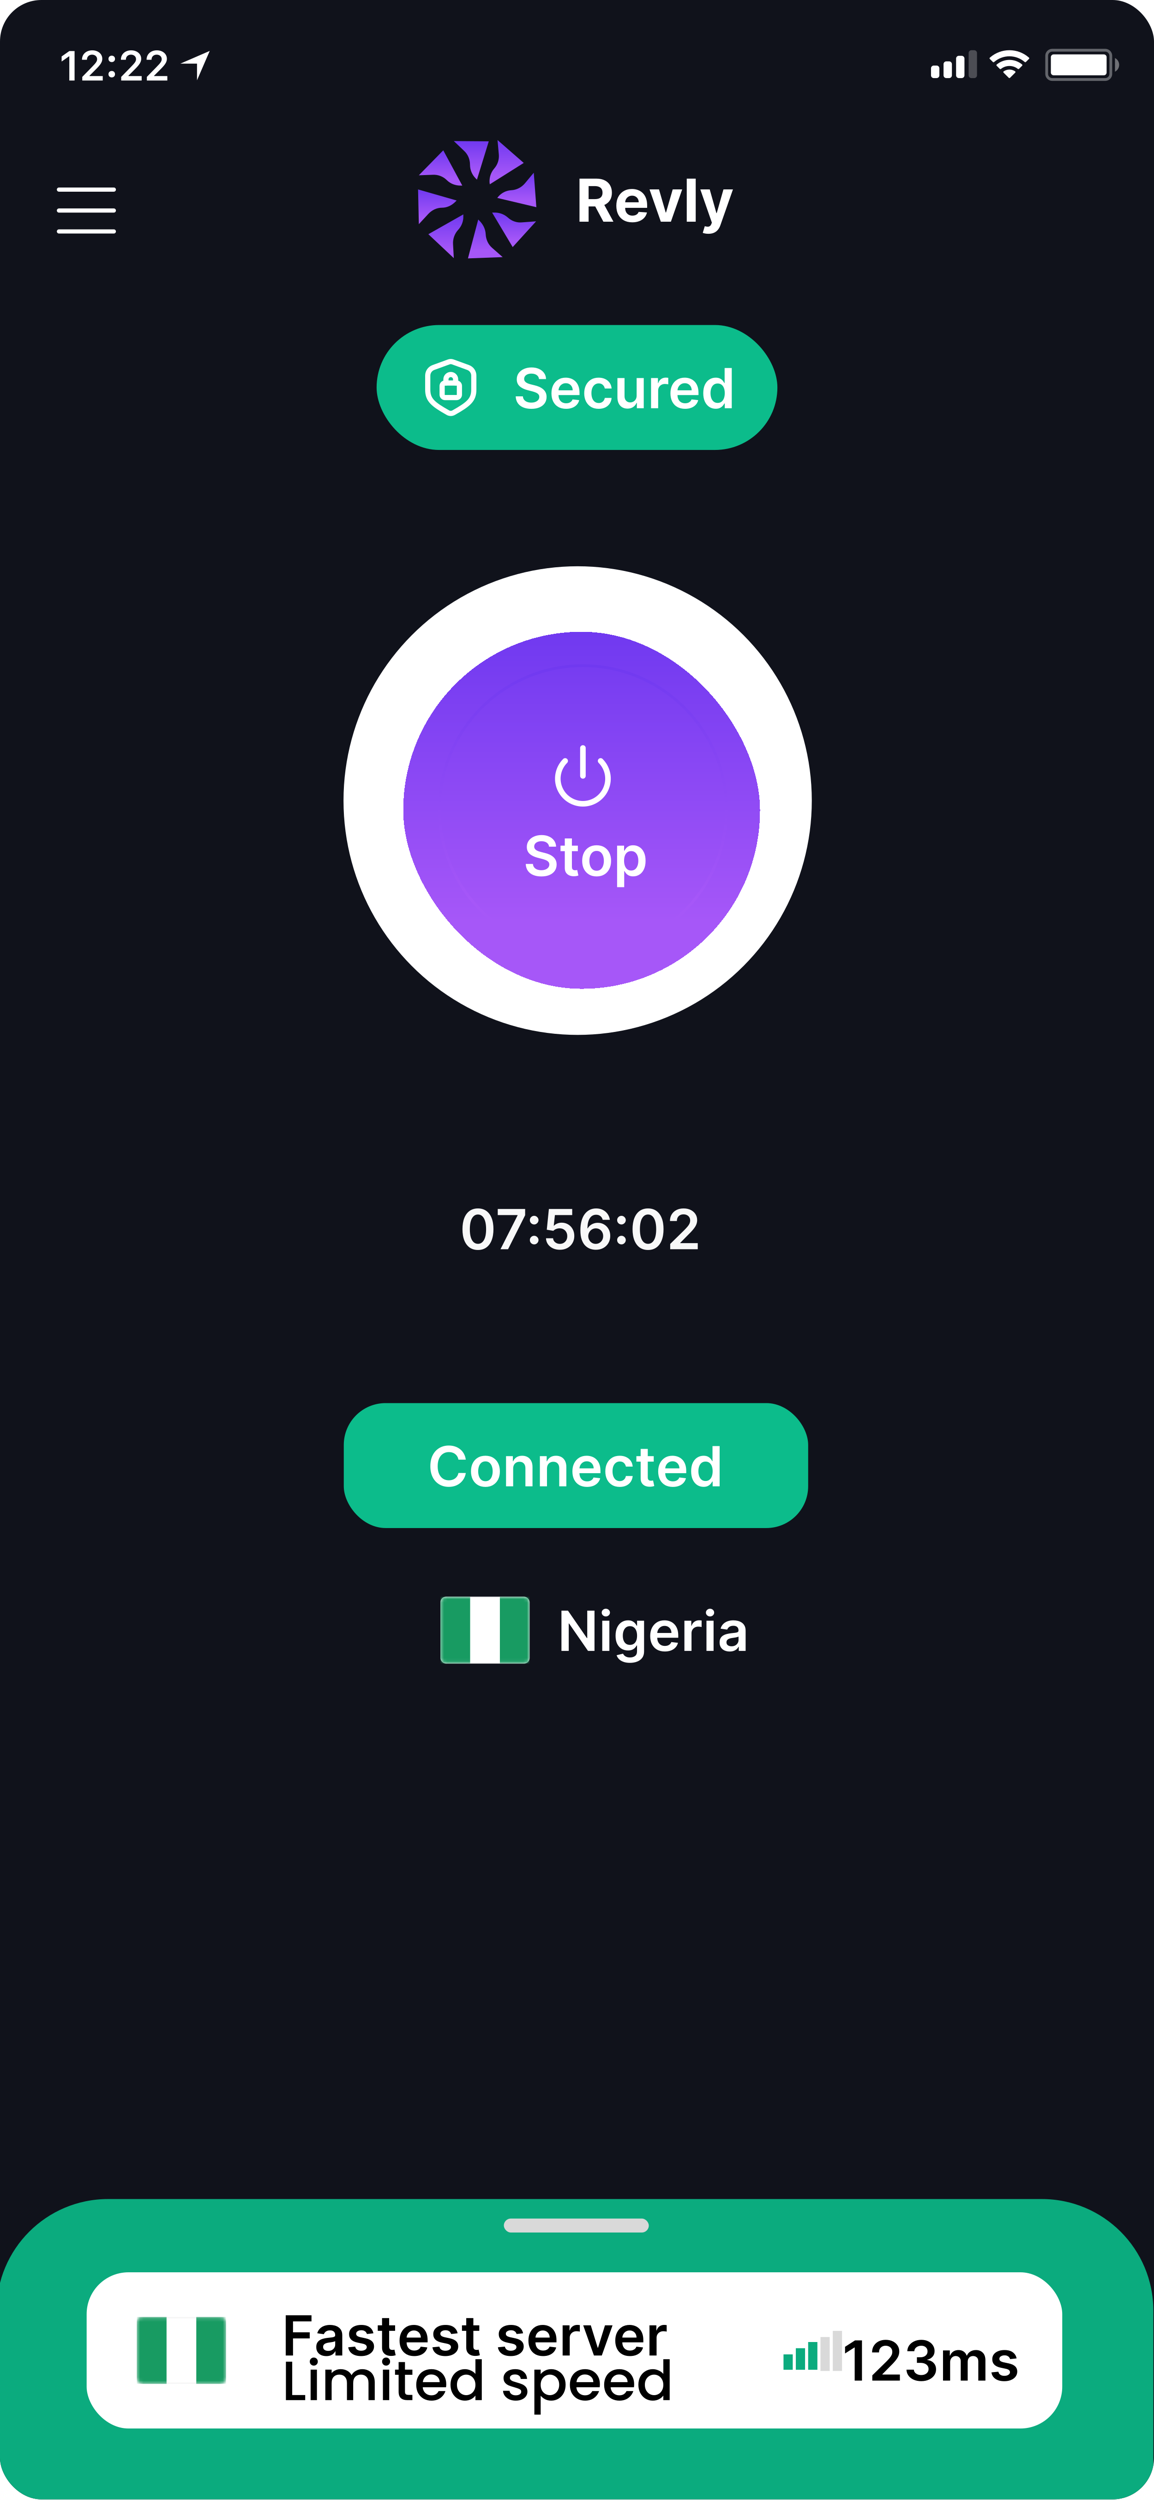 <svg width="334" height="723" viewBox="0 0 334 723" fill="none" xmlns="http://www.w3.org/2000/svg">
<g clip-path="url(#clip0_0_3352)">
<rect width="334" height="722.86" rx="12" fill="#10121B"/>
<path d="M20.059 23.295H21.584V14.768H20.065L17.838 16.328V17.794L19.959 16.304H20.059V23.295ZM23.73 17.262V17.285H25.16V17.262C25.16 16.393 25.763 15.808 26.655 15.808C27.494 15.808 28.109 16.352 28.109 17.102C28.109 17.705 27.819 18.148 26.655 19.33L23.813 22.237V23.295H29.734V22.001H25.905V21.9L27.689 20.11C29.137 18.68 29.604 17.924 29.604 17.008C29.604 15.584 28.387 14.555 26.703 14.555C24.953 14.555 23.73 15.666 23.73 17.262ZM32.341 22.391C32.902 22.391 33.286 21.989 33.286 21.457C33.286 20.919 32.902 20.523 32.341 20.523C31.785 20.523 31.395 20.919 31.395 21.457C31.395 21.989 31.785 22.391 32.341 22.391ZM32.341 17.959C32.902 17.959 33.286 17.563 33.286 17.031C33.286 16.494 32.902 16.098 32.341 16.098C31.785 16.098 31.395 16.494 31.395 17.031C31.395 17.563 31.785 17.959 32.341 17.959ZM34.995 17.262V17.285H36.425V17.262C36.425 16.393 37.028 15.808 37.92 15.808C38.759 15.808 39.374 16.352 39.374 17.102C39.374 17.705 39.084 18.148 37.92 19.33L35.078 22.237V23.295H40.999V22.001H37.17V21.9L38.954 20.11C40.402 18.68 40.869 17.924 40.869 17.008C40.869 15.584 39.652 14.555 37.968 14.555C36.219 14.555 34.995 15.666 34.995 17.262ZM42.424 17.262V17.285H43.854V17.262C43.854 16.393 44.457 15.808 45.349 15.808C46.188 15.808 46.803 16.352 46.803 17.102C46.803 17.705 46.513 18.148 45.349 19.33L42.507 22.237V23.295H48.428V22.001H44.599V21.9L46.383 20.11C47.831 18.68 48.298 17.924 48.298 17.008C48.298 15.584 47.081 14.555 45.397 14.555C43.647 14.555 42.424 15.666 42.424 17.262Z" fill="white"/>
<path opacity="0.35" fill-rule="evenodd" clip-rule="evenodd" d="M304.553 14.118H319.882C320.996 14.118 321.899 15.021 321.899 16.135V21.379C321.899 22.493 320.996 23.396 319.882 23.396H304.553C303.439 23.396 302.536 22.493 302.536 21.379V16.135C302.536 15.021 303.439 14.118 304.553 14.118ZM304.553 14.925C303.885 14.925 303.343 15.467 303.343 16.135V21.379C303.343 22.048 303.885 22.589 304.553 22.589H319.882C320.55 22.589 321.092 22.048 321.092 21.379V16.135C321.092 15.467 320.55 14.925 319.882 14.925H304.553Z" fill="white"/>
<path opacity="0.4" fill-rule="evenodd" clip-rule="evenodd" d="M322.705 16.78C323.424 17.148 323.915 17.895 323.915 18.757C323.915 19.619 323.424 20.367 322.705 20.734V16.78Z" fill="white"/>
<path fill-rule="evenodd" clip-rule="evenodd" d="M304.957 15.732H319.478C319.924 15.732 320.285 16.093 320.285 16.539V20.976C320.285 21.422 319.924 21.783 319.478 21.783H304.957C304.511 21.783 304.15 21.422 304.15 20.976V16.539C304.15 16.093 304.511 15.732 304.957 15.732Z" fill="white"/>
<path fill-rule="evenodd" clip-rule="evenodd" d="M297.682 16.557C296.14 15.24 294.192 14.522 292.155 14.522C290.113 14.522 288.159 15.245 286.616 16.569L286.485 16.681C286.379 16.772 286.372 16.934 286.471 17.032L287.381 17.939C287.469 18.027 287.61 18.033 287.705 17.953L287.818 17.858C289.034 16.837 290.56 16.281 292.155 16.281C293.745 16.281 295.267 16.833 296.481 17.848L296.593 17.942C296.689 18.022 296.83 18.016 296.918 17.928L297.827 17.021C297.926 16.922 297.92 16.76 297.813 16.67L297.682 16.557ZM292.155 17.321C293.439 17.321 294.671 17.747 295.675 18.535L295.817 18.647C295.93 18.736 295.94 18.903 295.838 19.005L294.926 19.914C294.841 19.998 294.708 20.008 294.612 19.937L294.501 19.854C293.823 19.35 293.005 19.08 292.155 19.08C291.3 19.08 290.478 19.354 289.798 19.863L289.686 19.947C289.591 20.018 289.457 20.009 289.372 19.925L288.46 19.015C288.358 18.914 288.368 18.747 288.481 18.658L288.622 18.547C289.628 17.751 290.866 17.321 292.155 17.321ZM292.155 20.12C292.671 20.12 293.173 20.256 293.614 20.514L293.793 20.619C293.929 20.699 293.953 20.884 293.842 20.995L292.314 22.519C292.22 22.613 292.067 22.613 291.974 22.519L290.455 21.005C290.345 20.895 290.368 20.71 290.502 20.63L290.679 20.525C291.125 20.259 291.633 20.12 292.155 20.12Z" fill="white"/>
<path opacity="0.25" fill-rule="evenodd" clip-rule="evenodd" d="M281.157 14.522H281.964C282.409 14.522 282.771 14.883 282.771 15.329V21.783C282.771 22.228 282.409 22.589 281.964 22.589H281.157C280.711 22.589 280.35 22.228 280.35 21.783V15.329C280.35 14.883 280.711 14.522 281.157 14.522Z" fill="white"/>
<path fill-rule="evenodd" clip-rule="evenodd" d="M278.333 16.135H277.527C277.081 16.135 276.72 16.497 276.72 16.942V21.783C276.72 22.228 277.081 22.589 277.527 22.589H278.333C278.779 22.589 279.14 22.228 279.14 21.783V16.942C279.14 16.497 278.779 16.135 278.333 16.135ZM273.896 17.749H274.703C275.148 17.749 275.51 18.11 275.51 18.555V21.783C275.51 22.228 275.148 22.589 274.703 22.589H273.896C273.451 22.589 273.089 22.228 273.089 21.783V18.555C273.089 18.11 273.451 17.749 273.896 17.749ZM270.266 18.959H271.072C271.518 18.959 271.879 19.32 271.879 19.766V21.783C271.879 22.228 271.518 22.589 271.072 22.589H270.266C269.82 22.589 269.459 22.228 269.459 21.783V19.766C269.459 19.32 269.82 18.959 270.266 18.959Z" fill="white"/>
<path fill-rule="evenodd" clip-rule="evenodd" d="M57.02 23.227L60.701 14.723L52.198 18.404H57.02V23.227Z" fill="white"/>
<rect x="109" y="94" width="116" height="36.135" rx="18.068" fill="#0CBC8B"/>
<path fill-rule="evenodd" clip-rule="evenodd" d="M128.8 110.773H132.133C132.591 110.773 132.966 111.148 132.966 111.607V114.151C132.966 114.611 132.593 114.984 132.133 114.984H128.8C128.34 114.984 127.966 114.611 127.966 114.151V111.607C127.966 111.147 128.34 110.773 128.8 110.773Z" stroke="white" stroke-width="1.5" stroke-linecap="round" stroke-linejoin="round"/>
<path d="M129.063 110.773V109.721C129.063 108.946 129.691 108.318 130.466 108.318C131.241 108.318 131.87 108.946 131.87 109.721V110.772" stroke="white" stroke-width="1.5" stroke-linecap="round" stroke-linejoin="round"/>
<path fill-rule="evenodd" clip-rule="evenodd" d="M125.444 106.29L129.895 104.668C130.264 104.534 130.668 104.534 131.036 104.668L135.488 106.29C136.476 106.65 137.133 107.588 137.133 108.639V112.699C137.133 115.683 135.61 116.908 131.295 119.35C130.781 119.641 130.151 119.641 129.637 119.35C125.323 116.908 123.8 115.683 123.8 112.699V108.639C123.8 107.588 124.456 106.65 125.444 106.29Z" stroke="white" stroke-width="1.5" stroke-linecap="round" stroke-linejoin="round"/>
<path d="M156.005 109.63C155.952 109.134 155.729 108.748 155.335 108.471C154.945 108.195 154.437 108.056 153.812 108.056C153.373 108.056 152.996 108.123 152.682 108.255C152.367 108.388 152.127 108.568 151.96 108.795C151.793 109.022 151.708 109.282 151.704 109.573C151.704 109.816 151.759 110.026 151.869 110.204C151.983 110.382 152.136 110.534 152.329 110.659C152.522 110.78 152.736 110.882 152.971 110.965C153.206 111.049 153.443 111.119 153.682 111.176L154.772 111.448C155.212 111.551 155.634 111.689 156.039 111.863C156.449 112.037 156.814 112.257 157.136 112.522C157.462 112.787 157.719 113.107 157.909 113.482C158.098 113.857 158.193 114.297 158.193 114.801C158.193 115.482 158.019 116.083 157.67 116.602C157.322 117.117 156.818 117.52 156.159 117.812C155.504 118.1 154.71 118.244 153.778 118.244C152.873 118.244 152.087 118.104 151.42 117.823C150.757 117.543 150.238 117.134 149.863 116.596C149.492 116.058 149.291 115.403 149.261 114.63H151.335C151.365 115.035 151.49 115.373 151.71 115.641C151.93 115.91 152.216 116.111 152.568 116.244C152.924 116.376 153.322 116.443 153.761 116.443C154.219 116.443 154.621 116.374 154.966 116.238C155.314 116.098 155.587 115.905 155.784 115.659C155.981 115.409 156.081 115.117 156.085 114.784C156.081 114.481 155.992 114.231 155.818 114.034C155.644 113.833 155.399 113.666 155.085 113.534C154.774 113.397 154.411 113.276 153.994 113.17L152.67 112.829C151.712 112.583 150.954 112.21 150.397 111.71C149.844 111.206 149.568 110.537 149.568 109.704C149.568 109.018 149.754 108.418 150.125 107.903C150.5 107.388 151.009 106.988 151.653 106.704C152.297 106.416 153.026 106.272 153.841 106.272C154.666 106.272 155.39 106.416 156.011 106.704C156.636 106.988 157.127 107.384 157.483 107.891C157.839 108.395 158.022 108.975 158.034 109.63H156.005ZM163.845 118.238C162.97 118.238 162.214 118.056 161.578 117.693C160.945 117.325 160.459 116.806 160.118 116.136C159.777 115.462 159.606 114.668 159.606 113.755C159.606 112.857 159.777 112.07 160.118 111.391C160.462 110.71 160.943 110.179 161.561 109.801C162.178 109.418 162.904 109.227 163.737 109.227C164.275 109.227 164.782 109.314 165.26 109.488C165.741 109.659 166.165 109.924 166.532 110.284C166.904 110.643 167.195 111.102 167.407 111.659C167.62 112.212 167.726 112.871 167.726 113.636V114.266H160.572V112.88H165.754C165.75 112.486 165.665 112.136 165.498 111.829C165.332 111.518 165.099 111.274 164.799 111.096C164.504 110.918 164.159 110.829 163.765 110.829C163.345 110.829 162.976 110.931 162.657 111.136C162.339 111.337 162.091 111.602 161.913 111.931C161.739 112.257 161.65 112.615 161.646 113.005V114.215C161.646 114.723 161.739 115.159 161.924 115.522C162.11 115.882 162.37 116.159 162.703 116.352C163.036 116.541 163.426 116.636 163.873 116.636C164.173 116.636 164.443 116.594 164.686 116.511C164.928 116.424 165.138 116.297 165.316 116.13C165.495 115.963 165.629 115.757 165.72 115.511L167.64 115.727C167.519 116.234 167.288 116.677 166.947 117.056C166.61 117.431 166.178 117.723 165.652 117.931C165.125 118.136 164.523 118.238 163.845 118.238ZM173.272 118.238C172.401 118.238 171.653 118.047 171.028 117.664C170.407 117.282 169.928 116.753 169.591 116.079C169.257 115.401 169.091 114.621 169.091 113.738C169.091 112.852 169.261 112.07 169.602 111.391C169.943 110.71 170.424 110.179 171.045 109.801C171.67 109.418 172.409 109.227 173.261 109.227C173.969 109.227 174.596 109.357 175.142 109.619C175.691 109.876 176.129 110.242 176.454 110.715C176.78 111.185 176.966 111.734 177.011 112.363H175.045C174.966 111.943 174.776 111.592 174.477 111.312C174.182 111.028 173.786 110.886 173.289 110.886C172.869 110.886 172.5 110.999 172.182 111.227C171.863 111.45 171.615 111.772 171.437 112.193C171.263 112.613 171.176 113.117 171.176 113.704C171.176 114.299 171.263 114.81 171.437 115.238C171.611 115.662 171.856 115.99 172.17 116.221C172.488 116.448 172.861 116.562 173.289 116.562C173.593 116.562 173.863 116.505 174.102 116.391C174.344 116.274 174.547 116.106 174.71 115.886C174.873 115.666 174.985 115.399 175.045 115.085H177.011C176.962 115.702 176.78 116.249 176.466 116.727C176.151 117.2 175.723 117.571 175.182 117.84C174.64 118.106 174.004 118.238 173.272 118.238ZM184.263 114.397V109.34H186.319V118.068H184.325V116.516H184.234C184.037 117.005 183.713 117.405 183.263 117.715C182.816 118.026 182.264 118.181 181.609 118.181C181.037 118.181 180.531 118.054 180.092 117.801C179.656 117.543 179.316 117.17 179.069 116.681C178.823 116.189 178.7 115.594 178.7 114.897V109.34H180.757V114.579C180.757 115.132 180.908 115.571 181.211 115.897C181.514 116.223 181.912 116.386 182.405 116.386C182.708 116.386 183.001 116.312 183.285 116.164C183.569 116.016 183.802 115.797 183.984 115.505C184.17 115.21 184.263 114.84 184.263 114.397ZM188.434 118.068V109.34H190.429V110.795H190.52C190.679 110.291 190.951 109.903 191.338 109.63C191.728 109.354 192.173 109.215 192.673 109.215C192.787 109.215 192.914 109.221 193.054 109.232C193.198 109.24 193.317 109.253 193.412 109.272V111.164C193.325 111.134 193.186 111.107 192.997 111.085C192.811 111.058 192.631 111.045 192.457 111.045C192.082 111.045 191.745 111.126 191.446 111.289C191.15 111.448 190.917 111.67 190.747 111.954C190.576 112.238 190.491 112.566 190.491 112.937V118.068H188.434ZM198.282 118.238C197.407 118.238 196.652 118.056 196.015 117.693C195.383 117.325 194.896 116.806 194.555 116.136C194.214 115.462 194.044 114.668 194.044 113.755C194.044 112.857 194.214 112.07 194.555 111.391C194.9 110.71 195.381 110.179 195.998 109.801C196.616 109.418 197.341 109.227 198.174 109.227C198.712 109.227 199.22 109.314 199.697 109.488C200.178 109.659 200.602 109.924 200.97 110.284C201.341 110.643 201.633 111.102 201.845 111.659C202.057 112.212 202.163 112.871 202.163 113.636V114.266H195.01V112.88H200.191C200.188 112.486 200.102 112.136 199.936 111.829C199.769 111.518 199.536 111.274 199.237 111.096C198.941 110.918 198.597 110.829 198.203 110.829C197.782 110.829 197.413 110.931 197.095 111.136C196.777 111.337 196.529 111.602 196.351 111.931C196.176 112.257 196.087 112.615 196.084 113.005V114.215C196.084 114.723 196.176 115.159 196.362 115.522C196.548 115.882 196.807 116.159 197.14 116.352C197.474 116.541 197.864 116.636 198.311 116.636C198.61 116.636 198.881 116.594 199.123 116.511C199.366 116.424 199.576 116.297 199.754 116.13C199.932 115.963 200.066 115.757 200.157 115.511L202.078 115.727C201.957 116.234 201.726 116.677 201.385 117.056C201.048 117.431 200.616 117.723 200.089 117.931C199.563 118.136 198.96 118.238 198.282 118.238ZM207.142 118.221C206.456 118.221 205.843 118.045 205.301 117.693C204.759 117.34 204.331 116.829 204.017 116.159C203.702 115.488 203.545 114.674 203.545 113.715C203.545 112.746 203.704 111.927 204.022 111.261C204.344 110.59 204.778 110.085 205.324 109.744C205.869 109.399 206.477 109.227 207.147 109.227C207.659 109.227 208.079 109.314 208.409 109.488C208.738 109.659 209 109.865 209.193 110.107C209.386 110.346 209.536 110.571 209.642 110.784H209.727V106.431H211.789V118.068H209.767V116.693H209.642C209.536 116.905 209.382 117.13 209.182 117.369C208.981 117.604 208.716 117.804 208.386 117.971C208.057 118.138 207.642 118.221 207.142 118.221ZM207.716 116.534C208.151 116.534 208.522 116.416 208.829 116.181C209.136 115.943 209.369 115.611 209.528 115.187C209.687 114.763 209.767 114.268 209.767 113.704C209.767 113.14 209.687 112.649 209.528 112.232C209.373 111.816 209.142 111.492 208.835 111.261C208.532 111.03 208.159 110.914 207.716 110.914C207.257 110.914 206.875 111.034 206.568 111.272C206.261 111.511 206.03 111.84 205.875 112.261C205.719 112.681 205.642 113.162 205.642 113.704C205.642 114.249 205.719 114.736 205.875 115.164C206.034 115.588 206.267 115.924 206.574 116.17C206.884 116.412 207.265 116.534 207.716 116.534Z" fill="white"/>
<rect x="99.5" y="405.801" width="134.406" height="36.135" rx="12.101" fill="#0CBC8B"/>
<path d="M134.811 422.158H132.686C132.625 421.81 132.514 421.501 132.351 421.232C132.188 420.959 131.985 420.728 131.743 420.539C131.5 420.349 131.224 420.207 130.913 420.113C130.606 420.014 130.275 419.965 129.919 419.965C129.286 419.965 128.726 420.124 128.237 420.442C127.748 420.757 127.366 421.219 127.089 421.829C126.813 422.435 126.675 423.175 126.675 424.05C126.675 424.94 126.813 425.69 127.089 426.3C127.37 426.906 127.752 427.365 128.237 427.675C128.726 427.982 129.284 428.135 129.913 428.135C130.262 428.135 130.587 428.09 130.89 427.999C131.197 427.904 131.472 427.766 131.714 427.584C131.96 427.402 132.167 427.179 132.334 426.914C132.504 426.649 132.621 426.346 132.686 426.005L134.811 426.016C134.731 426.569 134.559 427.088 134.294 427.573C134.032 428.058 133.69 428.486 133.265 428.857C132.841 429.224 132.345 429.512 131.777 429.721C131.209 429.925 130.578 430.027 129.885 430.027C128.862 430.027 127.949 429.791 127.146 429.317C126.343 428.844 125.71 428.16 125.248 427.266C124.786 426.372 124.555 425.3 124.555 424.05C124.555 422.796 124.788 421.724 125.254 420.834C125.72 419.94 126.354 419.257 127.157 418.783C127.96 418.31 128.87 418.073 129.885 418.073C130.532 418.073 131.135 418.164 131.692 418.346C132.248 418.527 132.745 418.795 133.18 419.147C133.616 419.495 133.974 419.923 134.254 420.431C134.538 420.935 134.724 421.51 134.811 422.158ZM140.498 430.039C139.645 430.039 138.907 429.851 138.282 429.476C137.657 429.101 137.172 428.577 136.827 427.902C136.486 427.228 136.316 426.44 136.316 425.539C136.316 424.637 136.486 423.848 136.827 423.17C137.172 422.492 137.657 421.965 138.282 421.59C138.907 421.215 139.645 421.027 140.498 421.027C141.35 421.027 142.088 421.215 142.713 421.59C143.338 421.965 143.821 422.492 144.162 423.17C144.507 423.848 144.679 424.637 144.679 425.539C144.679 426.44 144.507 427.228 144.162 427.902C143.821 428.577 143.338 429.101 142.713 429.476C142.088 429.851 141.35 430.039 140.498 430.039ZM140.509 428.391C140.971 428.391 141.357 428.264 141.668 428.01C141.979 427.753 142.21 427.408 142.361 426.976C142.516 426.545 142.594 426.063 142.594 425.533C142.594 424.999 142.516 424.516 142.361 424.084C142.21 423.649 141.979 423.302 141.668 423.045C141.357 422.787 140.971 422.658 140.509 422.658C140.035 422.658 139.641 422.787 139.327 423.045C139.016 423.302 138.783 423.649 138.628 424.084C138.477 424.516 138.401 424.999 138.401 425.533C138.401 426.063 138.477 426.545 138.628 426.976C138.783 427.408 139.016 427.753 139.327 428.01C139.641 428.264 140.035 428.391 140.509 428.391ZM148.522 424.755V429.868H146.465V421.141H148.431V422.624H148.534C148.734 422.135 149.054 421.747 149.494 421.459C149.937 421.171 150.484 421.027 151.136 421.027C151.738 421.027 152.263 421.156 152.71 421.414C153.16 421.671 153.509 422.045 153.755 422.533C154.005 423.022 154.128 423.615 154.124 424.312V429.868H152.068V424.63C152.068 424.046 151.916 423.59 151.613 423.26C151.314 422.931 150.899 422.766 150.369 422.766C150.009 422.766 149.689 422.846 149.409 423.005C149.132 423.16 148.914 423.385 148.755 423.681C148.6 423.976 148.522 424.334 148.522 424.755ZM158.313 424.755V429.868H156.256V421.141H158.222V422.624H158.324C158.525 422.135 158.845 421.747 159.284 421.459C159.727 421.171 160.275 421.027 160.926 421.027C161.528 421.027 162.053 421.156 162.5 421.414C162.951 421.671 163.299 422.045 163.546 422.533C163.796 423.022 163.919 423.615 163.915 424.312V429.868H161.858V424.63C161.858 424.046 161.706 423.59 161.403 423.26C161.104 422.931 160.689 422.766 160.159 422.766C159.799 422.766 159.479 422.846 159.199 423.005C158.922 423.16 158.705 423.385 158.546 423.681C158.39 423.976 158.313 424.334 158.313 424.755ZM169.91 430.039C169.035 430.039 168.279 429.857 167.643 429.493C167.01 429.126 166.523 428.607 166.182 427.937C165.842 427.262 165.671 426.469 165.671 425.556C165.671 424.658 165.842 423.87 166.182 423.192C166.527 422.51 167.008 421.98 167.626 421.601C168.243 421.219 168.968 421.027 169.802 421.027C170.34 421.027 170.847 421.115 171.324 421.289C171.806 421.459 172.23 421.724 172.597 422.084C172.968 422.444 173.26 422.902 173.472 423.459C173.684 424.012 173.79 424.671 173.79 425.437V426.067H166.637V424.681H171.819C171.815 424.287 171.73 423.937 171.563 423.63C171.396 423.319 171.164 423.075 170.864 422.897C170.569 422.719 170.224 422.63 169.83 422.63C169.41 422.63 169.04 422.732 168.722 422.937C168.404 423.137 168.156 423.402 167.978 423.732C167.804 424.058 167.715 424.416 167.711 424.806V426.016C167.711 426.524 167.804 426.959 167.989 427.323C168.175 427.683 168.434 427.959 168.768 428.152C169.101 428.342 169.491 428.437 169.938 428.437C170.237 428.437 170.508 428.395 170.751 428.312C170.993 428.224 171.203 428.098 171.381 427.931C171.559 427.764 171.694 427.558 171.785 427.312L173.705 427.527C173.584 428.035 173.353 428.478 173.012 428.857C172.675 429.232 172.243 429.524 171.717 429.732C171.19 429.937 170.588 430.039 169.91 430.039ZM179.378 430.039C178.506 430.039 177.758 429.848 177.133 429.465C176.512 429.082 176.033 428.554 175.696 427.88C175.362 427.202 175.196 426.421 175.196 425.539C175.196 424.652 175.366 423.87 175.707 423.192C176.048 422.51 176.529 421.98 177.15 421.601C177.775 421.219 178.514 421.027 179.366 421.027C180.075 421.027 180.701 421.158 181.247 421.42C181.796 421.677 182.234 422.043 182.559 422.516C182.885 422.986 183.071 423.535 183.116 424.164H181.15C181.071 423.743 180.881 423.393 180.582 423.113C180.287 422.829 179.891 422.687 179.395 422.687C178.974 422.687 178.605 422.8 178.287 423.027C177.969 423.251 177.72 423.573 177.542 423.993C177.368 424.414 177.281 424.918 177.281 425.505C177.281 426.099 177.368 426.611 177.542 427.039C177.717 427.463 177.961 427.791 178.275 428.022C178.594 428.249 178.967 428.363 179.395 428.363C179.698 428.363 179.969 428.306 180.207 428.192C180.45 428.075 180.652 427.906 180.815 427.687C180.978 427.467 181.09 427.2 181.15 426.885H183.116C183.067 427.503 182.885 428.05 182.571 428.527C182.256 429.001 181.828 429.372 181.287 429.641C180.745 429.906 180.109 430.039 179.378 430.039ZM189.203 421.141V422.732H184.186V421.141H189.203ZM185.425 419.05H187.482V427.243C187.482 427.52 187.524 427.732 187.607 427.88C187.694 428.024 187.808 428.122 187.948 428.175C188.088 428.228 188.243 428.255 188.414 428.255C188.542 428.255 188.66 428.245 188.766 428.226C188.876 428.207 188.959 428.19 189.016 428.175L189.363 429.783C189.253 429.821 189.096 429.863 188.891 429.908C188.69 429.954 188.444 429.98 188.152 429.988C187.637 430.003 187.173 429.925 186.76 429.755C186.347 429.581 186.02 429.312 185.777 428.948C185.539 428.584 185.421 428.13 185.425 427.584V419.05ZM194.734 430.039C193.859 430.039 193.103 429.857 192.467 429.493C191.834 429.126 191.347 428.607 191.007 427.937C190.666 427.262 190.495 426.469 190.495 425.556C190.495 424.658 190.666 423.87 191.007 423.192C191.351 422.51 191.832 421.98 192.45 421.601C193.067 421.219 193.793 421.027 194.626 421.027C195.164 421.027 195.671 421.115 196.149 421.289C196.63 421.459 197.054 421.724 197.421 422.084C197.793 422.444 198.084 422.902 198.296 423.459C198.508 424.012 198.615 424.671 198.615 425.437V426.067H191.461V424.681H196.643C196.639 424.287 196.554 423.937 196.387 423.63C196.221 423.319 195.988 423.075 195.688 422.897C195.393 422.719 195.048 422.63 194.654 422.63C194.234 422.63 193.865 422.732 193.546 422.937C193.228 423.137 192.98 423.402 192.802 423.732C192.628 424.058 192.539 424.416 192.535 424.806V426.016C192.535 426.524 192.628 426.959 192.813 427.323C192.999 427.683 193.258 427.959 193.592 428.152C193.925 428.342 194.315 428.437 194.762 428.437C195.062 428.437 195.332 428.395 195.575 428.312C195.817 428.224 196.027 428.098 196.205 427.931C196.383 427.764 196.518 427.558 196.609 427.312L198.529 427.527C198.408 428.035 198.177 428.478 197.836 428.857C197.499 429.232 197.067 429.524 196.541 429.732C196.014 429.937 195.412 430.039 194.734 430.039ZM203.634 430.022C202.948 430.022 202.334 429.846 201.793 429.493C201.251 429.141 200.823 428.63 200.509 427.959C200.194 427.289 200.037 426.474 200.037 425.516C200.037 424.546 200.196 423.728 200.514 423.062C200.836 422.391 201.27 421.885 201.815 421.545C202.361 421.2 202.969 421.027 203.639 421.027C204.151 421.027 204.571 421.115 204.901 421.289C205.23 421.459 205.492 421.666 205.685 421.908C205.878 422.147 206.028 422.372 206.134 422.584H206.219V418.232H208.281V429.868H206.259V428.493H206.134C206.028 428.706 205.874 428.931 205.673 429.17C205.473 429.404 205.207 429.605 204.878 429.772C204.548 429.938 204.134 430.022 203.634 430.022ZM204.207 428.334C204.643 428.334 205.014 428.217 205.321 427.982C205.628 427.743 205.861 427.412 206.02 426.988C206.179 426.563 206.259 426.069 206.259 425.505C206.259 424.94 206.179 424.45 206.02 424.033C205.865 423.617 205.634 423.293 205.327 423.062C205.024 422.831 204.651 422.715 204.207 422.715C203.749 422.715 203.367 422.834 203.06 423.073C202.753 423.312 202.522 423.641 202.367 424.062C202.211 424.482 202.134 424.963 202.134 425.505C202.134 426.05 202.211 426.537 202.367 426.965C202.526 427.389 202.759 427.724 203.065 427.971C203.376 428.213 203.757 428.334 204.207 428.334Z" fill="white"/>
<path d="M138.335 361.517C137.4 361.517 136.597 361.28 135.926 360.806C135.259 360.329 134.746 359.642 134.386 358.744C134.03 357.842 133.852 356.757 133.852 355.488C133.856 354.219 134.036 353.14 134.392 352.249C134.752 351.356 135.265 350.674 135.932 350.204C136.602 349.734 137.403 349.499 138.335 349.499C139.267 349.499 140.068 349.734 140.739 350.204C141.409 350.674 141.922 351.356 142.278 352.249C142.638 353.143 142.818 354.223 142.818 355.488C142.818 356.761 142.638 357.848 142.278 358.749C141.922 359.647 141.409 360.333 140.739 360.806C140.072 361.28 139.271 361.517 138.335 361.517ZM138.335 359.738C139.063 359.738 139.636 359.38 140.057 358.664C140.481 357.945 140.693 356.886 140.693 355.488C140.693 354.564 140.597 353.787 140.403 353.159C140.21 352.53 139.938 352.056 139.585 351.738C139.233 351.416 138.816 351.255 138.335 351.255C137.612 351.255 137.04 351.615 136.619 352.335C136.199 353.051 135.987 354.102 135.983 355.488C135.979 356.416 136.072 357.196 136.261 357.829C136.455 358.462 136.727 358.939 137.08 359.261C137.432 359.579 137.85 359.738 138.335 359.738ZM144.86 361.295L149.809 351.499V351.42H144.064V349.659H151.991V351.46L147.047 361.295H144.86ZM154.608 359.897C154.263 359.897 153.968 359.776 153.721 359.534C153.475 359.287 153.354 358.992 153.358 358.647C153.354 358.306 153.475 358.015 153.721 357.772C153.968 357.53 154.263 357.409 154.608 357.409C154.941 357.409 155.231 357.53 155.477 357.772C155.727 358.015 155.854 358.306 155.858 358.647C155.854 358.878 155.793 359.088 155.676 359.278C155.562 359.467 155.411 359.619 155.221 359.732C155.036 359.842 154.831 359.897 154.608 359.897ZM154.608 354.13C154.263 354.13 153.968 354.009 153.721 353.767C153.475 353.52 153.354 353.225 153.358 352.88C153.354 352.539 153.475 352.248 153.721 352.005C153.968 351.759 154.263 351.636 154.608 351.636C154.941 351.636 155.231 351.759 155.477 352.005C155.727 352.248 155.854 352.539 155.858 352.88C155.854 353.107 155.793 353.316 155.676 353.505C155.562 353.695 155.411 353.846 155.221 353.96C155.036 354.073 154.831 354.13 154.608 354.13ZM162.044 361.454C161.287 361.454 160.609 361.312 160.01 361.028C159.412 360.74 158.936 360.346 158.584 359.846C158.236 359.346 158.05 358.774 158.027 358.13H160.073C160.111 358.607 160.317 358.998 160.692 359.301C161.067 359.6 161.518 359.749 162.044 359.749C162.457 359.749 162.825 359.655 163.147 359.465C163.469 359.276 163.722 359.013 163.908 358.676C164.094 358.338 164.184 357.954 164.181 357.522C164.184 357.083 164.092 356.693 163.902 356.352C163.713 356.011 163.453 355.744 163.124 355.551C162.794 355.354 162.416 355.255 161.987 355.255C161.639 355.251 161.296 355.316 160.959 355.448C160.622 355.581 160.355 355.755 160.158 355.971L158.255 355.659L158.862 349.659H165.612V351.42H160.607L160.272 354.505H160.34C160.556 354.251 160.861 354.041 161.255 353.874C161.648 353.704 162.08 353.619 162.55 353.619C163.255 353.619 163.883 353.785 164.436 354.119C164.989 354.448 165.425 354.903 165.743 355.482C166.061 356.062 166.22 356.725 166.22 357.471C166.22 358.24 166.042 358.926 165.686 359.528C165.334 360.126 164.844 360.598 164.215 360.943C163.59 361.284 162.866 361.454 162.044 361.454ZM172.426 361.454C171.869 361.45 171.325 361.354 170.795 361.164C170.265 360.971 169.787 360.659 169.363 360.227C168.939 359.791 168.602 359.213 168.352 358.494C168.102 357.77 167.979 356.874 167.982 355.806C167.982 354.81 168.088 353.922 168.301 353.142C168.513 352.361 168.818 351.702 169.215 351.164C169.613 350.623 170.092 350.21 170.653 349.926C171.217 349.642 171.848 349.499 172.545 349.499C173.276 349.499 173.924 349.643 174.488 349.931C175.056 350.219 175.515 350.613 175.863 351.113C176.212 351.609 176.427 352.17 176.511 352.795H174.437C174.331 352.348 174.113 351.992 173.784 351.727C173.458 351.458 173.045 351.323 172.545 351.323C171.738 351.323 171.117 351.674 170.681 352.374C170.249 353.075 170.032 354.037 170.028 355.261H170.107C170.293 354.927 170.534 354.642 170.829 354.403C171.124 354.164 171.458 353.981 171.829 353.852C172.204 353.719 172.6 353.653 173.016 353.653C173.698 353.653 174.31 353.816 174.852 354.142C175.397 354.467 175.829 354.916 176.147 355.488C176.465 356.056 176.623 356.708 176.619 357.443C176.623 358.208 176.448 358.895 176.096 359.505C175.744 360.111 175.253 360.588 174.624 360.937C173.996 361.285 173.263 361.458 172.426 361.454ZM172.414 359.749C172.827 359.749 173.196 359.649 173.522 359.448C173.848 359.248 174.105 358.977 174.295 358.636C174.484 358.295 174.577 357.912 174.573 357.488C174.577 357.071 174.486 356.695 174.301 356.357C174.119 356.02 173.867 355.753 173.545 355.556C173.223 355.359 172.855 355.261 172.443 355.261C172.136 355.261 171.85 355.32 171.585 355.437C171.319 355.554 171.088 355.717 170.891 355.926C170.694 356.13 170.539 356.369 170.426 356.642C170.316 356.91 170.259 357.198 170.255 357.505C170.259 357.91 170.354 358.284 170.539 358.624C170.725 358.965 170.98 359.238 171.306 359.443C171.632 359.647 172.001 359.749 172.414 359.749ZM179.869 359.897C179.525 359.897 179.229 359.776 178.983 359.534C178.737 359.287 178.616 358.992 178.619 358.647C178.616 358.306 178.737 358.015 178.983 357.772C179.229 357.53 179.525 357.409 179.869 357.409C180.203 357.409 180.492 357.53 180.739 357.772C180.989 358.015 181.116 358.306 181.119 358.647C181.116 358.878 181.055 359.088 180.937 359.278C180.824 359.467 180.672 359.619 180.483 359.732C180.297 359.842 180.093 359.897 179.869 359.897ZM179.869 354.13C179.525 354.13 179.229 354.009 178.983 353.767C178.737 353.52 178.616 353.225 178.619 352.88C178.616 352.539 178.737 352.248 178.983 352.005C179.229 351.759 179.525 351.636 179.869 351.636C180.203 351.636 180.492 351.759 180.739 352.005C180.989 352.248 181.116 352.539 181.119 352.88C181.116 353.107 181.055 353.316 180.937 353.505C180.824 353.695 180.672 353.846 180.483 353.96C180.297 354.073 180.093 354.13 179.869 354.13ZM187.562 361.517C186.626 361.517 185.823 361.28 185.153 360.806C184.486 360.329 183.973 359.642 183.613 358.744C183.257 357.842 183.079 356.757 183.079 355.488C183.082 354.219 183.262 353.14 183.618 352.249C183.978 351.356 184.492 350.674 185.158 350.204C185.829 349.734 186.63 349.499 187.562 349.499C188.493 349.499 189.295 349.734 189.965 350.204C190.635 350.674 191.149 351.356 191.505 352.249C191.865 353.143 192.045 354.223 192.045 355.488C192.045 356.761 191.865 357.848 191.505 358.749C191.149 359.647 190.635 360.333 189.965 360.806C189.298 361.28 188.497 361.517 187.562 361.517ZM187.562 359.738C188.289 359.738 188.863 359.38 189.283 358.664C189.707 357.945 189.92 356.886 189.92 355.488C189.92 354.564 189.823 353.787 189.63 353.159C189.437 352.53 189.164 352.056 188.812 351.738C188.459 351.416 188.043 351.255 187.562 351.255C186.838 351.255 186.266 351.615 185.846 352.335C185.425 353.051 185.213 354.102 185.209 355.488C185.206 356.416 185.298 357.196 185.488 357.829C185.681 358.462 185.954 358.939 186.306 359.261C186.658 359.579 187.077 359.738 187.562 359.738ZM193.973 361.295V359.772L198.012 355.812C198.399 355.422 198.721 355.075 198.978 354.772C199.236 354.469 199.429 354.176 199.558 353.892C199.687 353.607 199.751 353.304 199.751 352.982C199.751 352.615 199.668 352.301 199.501 352.039C199.334 351.774 199.105 351.57 198.814 351.426C198.522 351.282 198.191 351.21 197.819 351.21C197.437 351.21 197.101 351.289 196.814 351.448C196.526 351.604 196.302 351.825 196.143 352.113C195.988 352.401 195.91 352.744 195.91 353.142H193.905C193.905 352.403 194.073 351.761 194.41 351.215C194.747 350.67 195.211 350.248 195.802 349.948C196.397 349.649 197.079 349.499 197.848 349.499C198.628 349.499 199.314 349.645 199.905 349.937C200.495 350.229 200.954 350.628 201.28 351.136C201.609 351.643 201.774 352.223 201.774 352.874C201.774 353.31 201.691 353.738 201.524 354.159C201.357 354.579 201.064 355.045 200.643 355.556C200.226 356.068 199.641 356.687 198.887 357.414L196.882 359.454V359.534H201.95V361.295H193.973Z" fill="#F8F8F8"/>
<path d="M-1 668.271C-1 650.448 13.448 636 31.27 636H301.536C319.359 636 333.807 650.448 333.807 668.271V723.13H-1V668.271Z" fill="#0BAB7E"/>
<rect x="25.078" y="657.186" width="282.367" height="45.179" rx="12.101" fill="white"/>
<path d="M249.478 676.878V688.514H247.37V678.929H247.302L244.58 680.668V678.736L247.472 676.878H249.478ZM252.473 688.514V686.991L256.513 683.031C256.899 682.641 257.221 682.294 257.479 681.991C257.736 681.688 257.929 681.395 258.058 681.111C258.187 680.827 258.251 680.524 258.251 680.202C258.251 679.834 258.168 679.52 258.001 679.258C257.835 678.993 257.606 678.789 257.314 678.645C257.022 678.501 256.691 678.429 256.32 678.429C255.937 678.429 255.602 678.508 255.314 678.668C255.026 678.823 254.802 679.044 254.643 679.332C254.488 679.62 254.41 679.963 254.41 680.361H252.405C252.405 679.622 252.573 678.98 252.91 678.435C253.248 677.889 253.712 677.467 254.302 677.168C254.897 676.868 255.579 676.719 256.348 676.719C257.128 676.719 257.814 676.865 258.405 677.156C258.996 677.448 259.454 677.847 259.78 678.355C260.109 678.863 260.274 679.442 260.274 680.094C260.274 680.529 260.191 680.957 260.024 681.378C259.857 681.798 259.564 682.264 259.143 682.776C258.727 683.287 258.141 683.906 257.388 684.633L255.382 686.673V686.753H260.45V688.514H252.473ZM266.627 688.673C265.809 688.673 265.081 688.533 264.445 688.253C263.813 687.972 263.313 687.582 262.945 687.082C262.578 686.582 262.383 686.005 262.36 685.349H264.496C264.515 685.664 264.619 685.938 264.809 686.173C264.998 686.404 265.25 686.584 265.564 686.713C265.879 686.842 266.231 686.906 266.621 686.906C267.038 686.906 267.407 686.834 267.729 686.69C268.051 686.543 268.303 686.338 268.485 686.077C268.667 685.815 268.756 685.514 268.752 685.173C268.756 684.821 268.665 684.51 268.479 684.241C268.294 683.972 268.025 683.762 267.672 683.611C267.324 683.459 266.903 683.383 266.411 683.383H265.383V681.758H266.411C266.816 681.758 267.17 681.688 267.473 681.548C267.78 681.408 268.021 681.211 268.195 680.957C268.369 680.7 268.455 680.402 268.451 680.065C268.455 679.736 268.381 679.45 268.229 679.207C268.081 678.961 267.871 678.77 267.598 678.633C267.33 678.497 267.013 678.429 266.65 678.429C266.294 678.429 265.964 678.493 265.661 678.622C265.358 678.751 265.114 678.935 264.928 679.173C264.742 679.408 264.644 679.688 264.633 680.014H262.604C262.619 679.363 262.807 678.791 263.167 678.298C263.53 677.802 264.015 677.416 264.621 677.139C265.227 676.859 265.907 676.719 266.661 676.719C267.438 676.719 268.112 676.865 268.684 677.156C269.259 677.444 269.705 677.832 270.019 678.321C270.333 678.81 270.491 679.349 270.491 679.94C270.494 680.596 270.301 681.145 269.911 681.588C269.525 682.031 269.017 682.321 268.388 682.457V682.548C269.206 682.662 269.833 682.965 270.269 683.457C270.708 683.946 270.926 684.554 270.922 685.281C270.922 685.933 270.737 686.516 270.366 687.031C269.998 687.543 269.491 687.944 268.843 688.236C268.199 688.527 267.46 688.673 266.627 688.673ZM272.936 688.514V679.787H274.902V681.27H275.004C275.186 680.77 275.487 680.38 275.907 680.099C276.328 679.815 276.83 679.673 277.413 679.673C278.004 679.673 278.502 679.817 278.907 680.105C279.316 680.389 279.604 680.777 279.771 681.27H279.862C280.055 680.785 280.381 680.399 280.839 680.111C281.301 679.819 281.849 679.673 282.481 679.673C283.284 679.673 283.939 679.927 284.447 680.435C284.955 680.942 285.208 681.683 285.208 682.656V688.514H283.146V682.974C283.146 682.433 283.002 682.037 282.714 681.787C282.426 681.533 282.074 681.406 281.657 681.406C281.161 681.406 280.773 681.562 280.493 681.872C280.216 682.179 280.078 682.579 280.078 683.071V688.514H278.061V682.889C278.061 682.438 277.924 682.079 277.652 681.81C277.383 681.541 277.03 681.406 276.595 681.406C276.299 681.406 276.03 681.482 275.788 681.633C275.546 681.781 275.352 681.991 275.208 682.264C275.064 682.533 274.993 682.847 274.993 683.207V688.514H272.936ZM294.233 682.094L292.358 682.298C292.305 682.109 292.212 681.931 292.08 681.764C291.951 681.597 291.777 681.463 291.557 681.361C291.337 681.258 291.068 681.207 290.75 681.207C290.322 681.207 289.962 681.3 289.671 681.486C289.383 681.671 289.241 681.912 289.245 682.207C289.241 682.461 289.334 682.668 289.523 682.827C289.716 682.986 290.034 683.116 290.477 683.219L291.966 683.537C292.792 683.715 293.405 683.997 293.807 684.383C294.212 684.77 294.417 685.276 294.421 685.901C294.417 686.45 294.256 686.935 293.938 687.355C293.623 687.772 293.186 688.097 292.625 688.332C292.065 688.567 291.421 688.685 290.693 688.685C289.625 688.685 288.765 688.461 288.114 688.014C287.462 687.563 287.074 686.937 286.949 686.133L288.955 685.94C289.046 686.334 289.239 686.632 289.534 686.832C289.83 687.033 290.214 687.133 290.688 687.133C291.176 687.133 291.568 687.033 291.864 686.832C292.163 686.632 292.313 686.383 292.313 686.088C292.313 685.838 292.216 685.632 292.023 685.469C291.834 685.306 291.538 685.181 291.137 685.094L289.648 684.781C288.811 684.607 288.191 684.313 287.79 683.901C287.388 683.484 287.19 682.957 287.193 682.321C287.19 681.783 287.335 681.317 287.631 680.923C287.93 680.526 288.345 680.219 288.875 680.003C289.409 679.783 290.025 679.673 290.722 679.673C291.745 679.673 292.549 679.891 293.137 680.327C293.727 680.762 294.093 681.351 294.233 682.094Z" fill="black"/>
<rect x="226.769" y="680.921" width="2.675" height="4.458" fill="#0BAB7E"/>
<rect x="233.902" y="677.355" width="2.675" height="8.025" fill="#0BAB7E"/>
<rect x="230.336" y="679.138" width="2.675" height="6.242" fill="#0BAB7E"/>
<rect x="237.469" y="675.911" width="2.675" height="9.809" fill="#D9D9D9"/>
<rect x="241.036" y="674.128" width="2.675" height="11.592" fill="#D9D9D9"/>
<path d="M84.576 692.689H88.335V694.161H82.751V683.041H84.576V692.689ZM90.829 684.177C90.499 684.177 90.221 684.065 89.997 683.841C89.773 683.617 89.661 683.34 89.661 683.009C89.661 682.679 89.773 682.401 89.997 682.177C90.221 681.953 90.499 681.841 90.829 681.841C91.149 681.841 91.421 681.953 91.645 682.177C91.869 682.401 91.981 682.679 91.981 683.009C91.981 683.34 91.869 683.617 91.645 683.841C91.421 684.065 91.149 684.177 90.829 684.177ZM91.725 685.345V694.161H89.901V685.345H91.725ZM104.832 685.201C105.526 685.201 106.144 685.345 106.688 685.633C107.243 685.921 107.675 686.348 107.984 686.913C108.304 687.479 108.464 688.161 108.464 688.961V694.161H106.656V689.233C106.656 688.444 106.459 687.841 106.064 687.425C105.67 686.999 105.131 686.785 104.448 686.785C103.766 686.785 103.222 686.999 102.816 687.425C102.422 687.841 102.224 688.444 102.224 689.233V694.161H100.416V689.233C100.416 688.444 100.219 687.841 99.824 687.425C99.43 686.999 98.891 686.785 98.208 686.785C97.526 686.785 96.982 686.999 96.576 687.425C96.182 687.841 95.984 688.444 95.984 689.233V694.161H94.16V685.345H95.984V686.353C96.283 685.991 96.662 685.708 97.12 685.505C97.579 685.303 98.07 685.201 98.592 685.201C99.296 685.201 99.926 685.351 100.48 685.649C101.035 685.948 101.462 686.38 101.76 686.945C102.027 686.412 102.443 685.991 103.008 685.681C103.574 685.361 104.182 685.201 104.832 685.201ZM111.754 684.177C111.423 684.177 111.146 684.065 110.922 683.841C110.698 683.617 110.586 683.34 110.586 683.009C110.586 682.679 110.698 682.401 110.922 682.177C111.146 681.953 111.423 681.841 111.754 681.841C112.074 681.841 112.346 681.953 112.57 682.177C112.794 682.401 112.906 682.679 112.906 683.009C112.906 683.34 112.794 683.617 112.57 683.841C112.346 684.065 112.074 684.177 111.754 684.177ZM112.65 685.345V694.161H110.826V685.345H112.65ZM117.213 686.833V691.713C117.213 692.044 117.287 692.284 117.437 692.433C117.597 692.572 117.863 692.641 118.237 692.641H119.357V694.161H117.917C117.095 694.161 116.466 693.969 116.029 693.585C115.591 693.201 115.373 692.577 115.373 691.713V686.833H114.333V685.345H115.373V683.153H117.213V685.345H119.357V686.833H117.213ZM129.158 689.537C129.158 689.868 129.137 690.167 129.094 690.433H122.358C122.412 691.137 122.673 691.703 123.142 692.129C123.612 692.556 124.188 692.769 124.87 692.769C125.852 692.769 126.545 692.359 126.95 691.537H128.918C128.652 692.348 128.166 693.015 127.462 693.537C126.769 694.049 125.905 694.305 124.87 694.305C124.028 694.305 123.27 694.119 122.598 693.745C121.937 693.361 121.414 692.828 121.03 692.145C120.657 691.452 120.47 690.652 120.47 689.745C120.47 688.839 120.652 688.044 121.014 687.361C121.388 686.668 121.905 686.135 122.566 685.761C123.238 685.388 124.006 685.201 124.87 685.201C125.702 685.201 126.444 685.383 127.094 685.745C127.745 686.108 128.252 686.62 128.614 687.281C128.977 687.932 129.158 688.684 129.158 689.537ZM127.254 688.961C127.244 688.289 127.004 687.751 126.534 687.345C126.065 686.94 125.484 686.737 124.79 686.737C124.161 686.737 123.622 686.94 123.174 687.345C122.726 687.74 122.46 688.279 122.374 688.961H127.254ZM130.386 689.713C130.386 688.828 130.567 688.044 130.93 687.361C131.303 686.679 131.804 686.151 132.434 685.777C133.074 685.393 133.783 685.201 134.562 685.201C135.138 685.201 135.703 685.329 136.258 685.585C136.823 685.831 137.271 686.161 137.602 686.577V682.321H139.442V694.161H137.602V692.833C137.303 693.26 136.887 693.612 136.354 693.889C135.831 694.167 135.228 694.305 134.546 694.305C133.778 694.305 133.074 694.113 132.434 693.729C131.804 693.335 131.303 692.791 130.93 692.097C130.567 691.393 130.386 690.599 130.386 689.713ZM137.602 689.745C137.602 689.137 137.474 688.609 137.218 688.161C136.972 687.713 136.647 687.372 136.242 687.137C135.836 686.903 135.399 686.785 134.93 686.785C134.46 686.785 134.023 686.903 133.618 687.137C133.212 687.361 132.882 687.697 132.626 688.145C132.38 688.583 132.258 689.105 132.258 689.713C132.258 690.321 132.38 690.855 132.626 691.313C132.882 691.772 133.212 692.124 133.618 692.369C134.034 692.604 134.471 692.721 134.93 692.721C135.399 692.721 135.836 692.604 136.242 692.369C136.647 692.135 136.972 691.793 137.218 691.345C137.474 690.887 137.602 690.353 137.602 689.745ZM149.274 694.305C148.581 694.305 147.957 694.183 147.402 693.937C146.858 693.681 146.426 693.34 146.106 692.913C145.786 692.476 145.616 691.991 145.594 691.457H147.482C147.514 691.831 147.69 692.145 148.01 692.401C148.341 692.647 148.752 692.769 149.242 692.769C149.754 692.769 150.149 692.673 150.426 692.481C150.714 692.279 150.858 692.023 150.858 691.713C150.858 691.383 150.698 691.137 150.378 690.977C150.069 690.817 149.573 690.641 148.89 690.449C148.229 690.268 147.69 690.092 147.274 689.921C146.858 689.751 146.496 689.489 146.186 689.137C145.888 688.785 145.738 688.321 145.738 687.745C145.738 687.276 145.877 686.849 146.154 686.465C146.432 686.071 146.826 685.761 147.338 685.537C147.861 685.313 148.458 685.201 149.13 685.201C150.133 685.201 150.938 685.457 151.546 685.969C152.165 686.471 152.496 687.159 152.538 688.033H150.714C150.682 687.639 150.522 687.324 150.234 687.089C149.946 686.855 149.557 686.737 149.066 686.737C148.586 686.737 148.218 686.828 147.962 687.009C147.706 687.191 147.578 687.431 147.578 687.729C147.578 687.964 147.664 688.161 147.834 688.321C148.005 688.481 148.213 688.609 148.458 688.705C148.704 688.791 149.066 688.903 149.546 689.041C150.186 689.212 150.709 689.388 151.114 689.569C151.53 689.74 151.888 689.996 152.186 690.337C152.485 690.679 152.64 691.132 152.65 691.697C152.65 692.199 152.512 692.647 152.234 693.041C151.957 693.436 151.562 693.745 151.05 693.969C150.549 694.193 149.957 694.305 149.274 694.305ZM156.485 686.641C156.795 686.236 157.216 685.895 157.749 685.617C158.283 685.34 158.885 685.201 159.557 685.201C160.325 685.201 161.024 685.393 161.653 685.777C162.293 686.151 162.795 686.679 163.157 687.361C163.52 688.044 163.701 688.828 163.701 689.713C163.701 690.599 163.52 691.393 163.157 692.097C162.795 692.791 162.293 693.335 161.653 693.729C161.024 694.113 160.325 694.305 159.557 694.305C158.885 694.305 158.288 694.172 157.765 693.905C157.243 693.628 156.816 693.287 156.485 692.881V698.353H154.661V685.345H156.485V686.641ZM161.845 689.713C161.845 689.105 161.717 688.583 161.461 688.145C161.216 687.697 160.885 687.361 160.469 687.137C160.064 686.903 159.627 686.785 159.157 686.785C158.699 686.785 158.261 686.903 157.845 687.137C157.44 687.372 157.109 687.713 156.853 688.161C156.608 688.609 156.485 689.137 156.485 689.745C156.485 690.353 156.608 690.887 156.853 691.345C157.109 691.793 157.44 692.135 157.845 692.369C158.261 692.604 158.699 692.721 159.157 692.721C159.627 692.721 160.064 692.604 160.469 692.369C160.885 692.124 161.216 691.772 161.461 691.313C161.717 690.855 161.845 690.321 161.845 689.713ZM173.626 689.537C173.626 689.868 173.604 690.167 173.562 690.433H166.826C166.879 691.137 167.14 691.703 167.61 692.129C168.079 692.556 168.655 692.769 169.338 692.769C170.319 692.769 171.012 692.359 171.418 691.537H173.386C173.119 692.348 172.634 693.015 171.93 693.537C171.236 694.049 170.372 694.305 169.338 694.305C168.495 694.305 167.738 694.119 167.066 693.745C166.404 693.361 165.882 692.828 165.498 692.145C165.124 691.452 164.938 690.652 164.938 689.745C164.938 688.839 165.119 688.044 165.482 687.361C165.855 686.668 166.372 686.135 167.034 685.761C167.706 685.388 168.474 685.201 169.338 685.201C170.17 685.201 170.911 685.383 171.562 685.745C172.212 686.108 172.719 686.62 173.082 687.281C173.444 687.932 173.626 688.684 173.626 689.537ZM171.722 688.961C171.711 688.289 171.471 687.751 171.002 687.345C170.532 686.94 169.951 686.737 169.258 686.737C168.628 686.737 168.09 686.94 167.642 687.345C167.194 687.74 166.927 688.279 166.842 688.961H171.722ZM183.541 689.537C183.541 689.868 183.52 690.167 183.477 690.433H176.741C176.794 691.137 177.056 691.703 177.525 692.129C177.994 692.556 178.57 692.769 179.253 692.769C180.234 692.769 180.928 692.359 181.333 691.537H183.301C183.034 692.348 182.549 693.015 181.845 693.537C181.152 694.049 180.288 694.305 179.253 694.305C178.41 694.305 177.653 694.119 176.981 693.745C176.32 693.361 175.797 692.828 175.413 692.145C175.04 691.452 174.853 690.652 174.853 689.745C174.853 688.839 175.034 688.044 175.397 687.361C175.77 686.668 176.288 686.135 176.949 685.761C177.621 685.388 178.389 685.201 179.253 685.201C180.085 685.201 180.826 685.383 181.477 685.745C182.128 686.108 182.634 686.62 182.997 687.281C183.36 687.932 183.541 688.684 183.541 689.537ZM181.637 688.961C181.626 688.289 181.386 687.751 180.917 687.345C180.448 686.94 179.866 686.737 179.173 686.737C178.544 686.737 178.005 686.94 177.557 687.345C177.109 687.74 176.842 688.279 176.757 688.961H181.637ZM184.768 689.713C184.768 688.828 184.95 688.044 185.312 687.361C185.686 686.679 186.187 686.151 186.816 685.777C187.456 685.393 188.166 685.201 188.944 685.201C189.52 685.201 190.086 685.329 190.64 685.585C191.206 685.831 191.654 686.161 191.984 686.577V682.321H193.824V694.161H191.984V692.833C191.686 693.26 191.27 693.612 190.736 693.889C190.214 694.167 189.611 694.305 188.928 694.305C188.16 694.305 187.456 694.113 186.816 693.729C186.187 693.335 185.686 692.791 185.312 692.097C184.95 691.393 184.768 690.599 184.768 689.713ZM191.984 689.745C191.984 689.137 191.856 688.609 191.6 688.161C191.355 687.713 191.03 687.372 190.624 687.137C190.219 686.903 189.782 686.785 189.312 686.785C188.843 686.785 188.406 686.903 188 687.137C187.595 687.361 187.264 687.697 187.008 688.145C186.763 688.583 186.64 689.105 186.64 689.713C186.64 690.321 186.763 690.855 187.008 691.313C187.264 691.772 187.595 692.124 188 692.369C188.416 692.604 188.854 692.721 189.312 692.721C189.782 692.721 190.219 692.604 190.624 692.369C191.03 692.135 191.355 691.793 191.6 691.345C191.856 690.887 191.984 690.353 191.984 689.745Z" fill="black"/>
<path d="M82.699 681.253V669.617H90.154V671.384H84.807V674.543H89.642V676.31H84.807V681.253H82.699ZM94.457 681.429C93.904 681.429 93.406 681.331 92.963 681.134C92.523 680.933 92.175 680.638 91.917 680.247C91.663 679.857 91.537 679.376 91.537 678.804C91.537 678.312 91.627 677.905 91.809 677.583C91.991 677.261 92.239 677.003 92.553 676.81C92.868 676.617 93.222 676.471 93.616 676.372C94.014 676.27 94.425 676.196 94.849 676.151C95.36 676.098 95.775 676.051 96.093 676.009C96.412 675.963 96.642 675.895 96.787 675.804C96.934 675.71 97.008 675.564 97.008 675.367V675.333C97.008 674.905 96.881 674.573 96.627 674.338C96.374 674.104 96.008 673.986 95.531 673.986C95.027 673.986 94.627 674.096 94.332 674.316C94.04 674.535 93.843 674.795 93.741 675.094L91.821 674.821C91.972 674.291 92.222 673.848 92.571 673.492C92.919 673.132 93.345 672.863 93.849 672.685C94.353 672.503 94.91 672.412 95.519 672.412C95.94 672.412 96.359 672.462 96.775 672.56C97.192 672.658 97.573 672.821 97.917 673.049C98.262 673.272 98.538 673.577 98.747 673.963C98.959 674.35 99.065 674.833 99.065 675.412V681.253H97.088V680.054H97.019C96.894 680.297 96.718 680.524 96.491 680.736C96.267 680.944 95.985 681.113 95.644 681.242C95.307 681.367 94.912 681.429 94.457 681.429ZM94.991 679.918C95.404 679.918 95.762 679.837 96.065 679.674C96.368 679.507 96.601 679.287 96.764 679.015C96.93 678.742 97.014 678.444 97.014 678.122V677.094C96.949 677.147 96.84 677.196 96.684 677.242C96.533 677.287 96.362 677.327 96.173 677.361C95.984 677.395 95.796 677.426 95.61 677.452C95.425 677.479 95.264 677.501 95.127 677.52C94.821 677.562 94.546 677.63 94.303 677.725C94.061 677.819 93.87 677.952 93.73 678.122C93.59 678.289 93.519 678.505 93.519 678.77C93.519 679.149 93.658 679.435 93.934 679.628C94.211 679.821 94.563 679.918 94.991 679.918ZM108.071 674.833L106.196 675.037C106.143 674.848 106.05 674.67 105.918 674.503C105.789 674.337 105.615 674.202 105.395 674.1C105.175 673.997 104.906 673.946 104.588 673.946C104.16 673.946 103.8 674.039 103.509 674.225C103.221 674.41 103.079 674.651 103.083 674.946C103.079 675.2 103.172 675.407 103.361 675.566C103.554 675.725 103.872 675.855 104.315 675.958L105.804 676.276C106.63 676.454 107.243 676.736 107.645 677.122C108.05 677.509 108.255 678.015 108.259 678.64C108.255 679.189 108.094 679.674 107.776 680.094C107.461 680.511 107.024 680.837 106.463 681.071C105.903 681.306 105.259 681.424 104.531 681.424C103.463 681.424 102.603 681.2 101.952 680.753C101.3 680.302 100.912 679.676 100.787 678.872L102.793 678.679C102.884 679.073 103.077 679.371 103.372 679.571C103.668 679.772 104.052 679.872 104.526 679.872C105.014 679.872 105.406 679.772 105.702 679.571C106.001 679.371 106.151 679.122 106.151 678.827C106.151 678.577 106.054 678.371 105.861 678.208C105.672 678.045 105.376 677.92 104.975 677.833L103.486 677.52C102.649 677.346 102.029 677.052 101.628 676.64C101.226 676.223 101.028 675.696 101.031 675.06C101.028 674.522 101.173 674.056 101.469 673.662C101.768 673.265 102.183 672.958 102.713 672.742C103.247 672.522 103.863 672.412 104.56 672.412C105.583 672.412 106.387 672.63 106.975 673.066C107.565 673.501 107.931 674.09 108.071 674.833ZM114.353 672.526V674.117H109.336V672.526H114.353ZM110.575 670.435H112.631V678.628C112.631 678.905 112.673 679.117 112.756 679.265C112.843 679.408 112.957 679.507 113.097 679.56C113.237 679.613 113.393 679.64 113.563 679.64C113.692 679.64 113.809 679.63 113.915 679.611C114.025 679.592 114.109 679.575 114.165 679.56L114.512 681.168C114.402 681.206 114.245 681.247 114.04 681.293C113.84 681.338 113.593 681.365 113.302 681.372C112.787 681.388 112.323 681.31 111.91 681.14C111.497 680.965 111.169 680.696 110.927 680.333C110.688 679.969 110.571 679.515 110.575 678.969V670.435ZM119.883 681.424C119.008 681.424 118.253 681.242 117.616 680.878C116.984 680.511 116.497 679.992 116.156 679.321C115.815 678.647 115.645 677.854 115.645 676.941C115.645 676.043 115.815 675.255 116.156 674.577C116.501 673.895 116.982 673.365 117.599 672.986C118.217 672.604 118.942 672.412 119.775 672.412C120.313 672.412 120.821 672.499 121.298 672.674C121.779 672.844 122.203 673.109 122.571 673.469C122.942 673.829 123.234 674.287 123.446 674.844C123.658 675.397 123.764 676.056 123.764 676.821V677.452H116.611V676.066H121.792C121.789 675.672 121.703 675.321 121.537 675.015C121.37 674.704 121.137 674.46 120.838 674.282C120.542 674.104 120.198 674.015 119.804 674.015C119.383 674.015 119.014 674.117 118.696 674.321C118.378 674.522 118.13 674.787 117.952 675.117C117.777 675.443 117.688 675.801 117.684 676.191V677.401C117.684 677.908 117.777 678.344 117.963 678.708C118.149 679.068 118.408 679.344 118.741 679.537C119.075 679.727 119.465 679.821 119.912 679.821C120.211 679.821 120.482 679.78 120.724 679.696C120.967 679.609 121.177 679.482 121.355 679.316C121.533 679.149 121.667 678.943 121.758 678.696L123.679 678.912C123.558 679.42 123.327 679.863 122.986 680.242C122.649 680.617 122.217 680.908 121.69 681.117C121.164 681.321 120.561 681.424 119.883 681.424ZM132.442 674.833L130.567 675.037C130.514 674.848 130.421 674.67 130.289 674.503C130.16 674.337 129.986 674.202 129.766 674.1C129.546 673.997 129.277 673.946 128.959 673.946C128.531 673.946 128.171 674.039 127.88 674.225C127.592 674.41 127.45 674.651 127.454 674.946C127.45 675.2 127.543 675.407 127.732 675.566C127.925 675.725 128.243 675.855 128.686 675.958L130.175 676.276C131.001 676.454 131.614 676.736 132.016 677.122C132.421 677.509 132.626 678.015 132.63 678.64C132.626 679.189 132.465 679.674 132.147 680.094C131.832 680.511 131.395 680.837 130.834 681.071C130.274 681.306 129.63 681.424 128.902 681.424C127.834 681.424 126.974 681.2 126.323 680.753C125.671 680.302 125.283 679.676 125.158 678.872L127.164 678.679C127.255 679.073 127.448 679.371 127.743 679.571C128.039 679.772 128.423 679.872 128.897 679.872C129.385 679.872 129.777 679.772 130.073 679.571C130.372 679.371 130.522 679.122 130.522 678.827C130.522 678.577 130.425 678.371 130.232 678.208C130.043 678.045 129.747 677.92 129.346 677.833L127.857 677.52C127.02 677.346 126.4 677.052 125.999 676.64C125.597 676.223 125.399 675.696 125.402 675.06C125.399 674.522 125.544 674.056 125.84 673.662C126.139 673.265 126.554 672.958 127.084 672.742C127.618 672.522 128.234 672.412 128.931 672.412C129.954 672.412 130.758 672.63 131.346 673.066C131.936 673.501 132.302 674.09 132.442 674.833ZM138.724 672.526V674.117H133.707V672.526H138.724ZM134.946 670.435H137.002V678.628C137.002 678.905 137.044 679.117 137.127 679.265C137.214 679.408 137.328 679.507 137.468 679.56C137.608 679.613 137.764 679.64 137.934 679.64C138.063 679.64 138.18 679.63 138.286 679.611C138.396 679.592 138.48 679.575 138.536 679.56L138.883 681.168C138.773 681.206 138.616 681.247 138.411 681.293C138.211 681.338 137.964 681.365 137.673 681.372C137.158 681.388 136.694 681.31 136.281 681.14C135.868 680.965 135.54 680.696 135.298 680.333C135.059 679.969 134.942 679.515 134.946 678.969V670.435ZM151.391 674.833L149.516 675.037C149.463 674.848 149.37 674.67 149.238 674.503C149.109 674.337 148.935 674.202 148.715 674.1C148.495 673.997 148.227 673.946 147.908 673.946C147.48 673.946 147.12 674.039 146.829 674.225C146.541 674.41 146.399 674.651 146.403 674.946C146.399 675.2 146.492 675.407 146.681 675.566C146.874 675.725 147.192 675.855 147.636 675.958L149.124 676.276C149.95 676.454 150.564 676.736 150.965 677.122C151.37 677.509 151.575 678.015 151.579 678.64C151.575 679.189 151.414 679.674 151.096 680.094C150.781 680.511 150.344 680.837 149.783 681.071C149.223 681.306 148.579 681.424 147.852 681.424C146.783 681.424 145.923 681.2 145.272 680.753C144.62 680.302 144.232 679.676 144.107 678.872L146.113 678.679C146.204 679.073 146.397 679.371 146.692 679.571C146.988 679.772 147.372 679.872 147.846 679.872C148.334 679.872 148.727 679.772 149.022 679.571C149.321 679.371 149.471 679.122 149.471 678.827C149.471 678.577 149.374 678.371 149.181 678.208C148.992 678.045 148.696 677.92 148.295 677.833L146.806 677.52C145.969 677.346 145.35 677.052 144.948 676.64C144.547 676.223 144.348 675.696 144.352 675.06C144.348 674.522 144.494 674.056 144.789 673.662C145.088 673.265 145.503 672.958 146.033 672.742C146.567 672.522 147.183 672.412 147.88 672.412C148.903 672.412 149.708 672.63 150.295 673.066C150.886 673.501 151.251 674.09 151.391 674.833ZM157.179 681.424C156.304 681.424 155.548 681.242 154.912 680.878C154.279 680.511 153.792 679.992 153.452 679.321C153.111 678.647 152.94 677.854 152.94 676.941C152.94 676.043 153.111 675.255 153.452 674.577C153.796 673.895 154.277 673.365 154.895 672.986C155.512 672.604 156.237 672.412 157.071 672.412C157.609 672.412 158.116 672.499 158.594 672.674C159.075 672.844 159.499 673.109 159.866 673.469C160.237 673.829 160.529 674.287 160.741 674.844C160.953 675.397 161.059 676.056 161.059 676.821V677.452H153.906V676.066H159.088C159.084 675.672 158.999 675.321 158.832 675.015C158.666 674.704 158.433 674.46 158.133 674.282C157.838 674.104 157.493 674.015 157.099 674.015C156.679 674.015 156.309 674.117 155.991 674.321C155.673 674.522 155.425 674.787 155.247 675.117C155.073 675.443 154.984 675.801 154.98 676.191V677.401C154.98 677.908 155.073 678.344 155.258 678.708C155.444 679.068 155.703 679.344 156.037 679.537C156.37 679.727 156.76 679.821 157.207 679.821C157.506 679.821 157.777 679.78 158.02 679.696C158.262 679.609 158.472 679.482 158.65 679.316C158.828 679.149 158.963 678.943 159.054 678.696L160.974 678.912C160.853 679.42 160.622 679.863 160.281 680.242C159.944 680.617 159.512 680.908 158.986 681.117C158.459 681.321 157.857 681.424 157.179 681.424ZM162.84 681.253V672.526H164.834V673.98H164.925C165.084 673.477 165.357 673.088 165.743 672.816C166.133 672.539 166.578 672.401 167.078 672.401C167.192 672.401 167.319 672.407 167.459 672.418C167.603 672.426 167.722 672.439 167.817 672.458V674.35C167.73 674.319 167.592 674.293 167.402 674.27C167.217 674.244 167.037 674.23 166.863 674.23C166.488 674.23 166.15 674.312 165.851 674.475C165.556 674.634 165.323 674.855 165.152 675.14C164.982 675.424 164.897 675.751 164.897 676.122V681.253H162.84ZM177.285 672.526L174.177 681.253H171.904L168.796 672.526H170.99L172.995 679.009H173.086L175.098 672.526H177.285ZM182.315 681.424C181.44 681.424 180.685 681.242 180.048 680.878C179.416 680.511 178.929 679.992 178.588 679.321C178.247 678.647 178.077 677.854 178.077 676.941C178.077 676.043 178.247 675.255 178.588 674.577C178.933 673.895 179.414 673.365 180.031 672.986C180.649 672.604 181.374 672.412 182.207 672.412C182.745 672.412 183.253 672.499 183.73 672.674C184.211 672.844 184.635 673.109 185.003 673.469C185.374 673.829 185.666 674.287 185.878 674.844C186.09 675.397 186.196 676.056 186.196 676.821V677.452H179.043V676.066H184.225C184.221 675.672 184.135 675.321 183.969 675.015C183.802 674.704 183.569 674.46 183.27 674.282C182.975 674.104 182.63 674.015 182.236 674.015C181.815 674.015 181.446 674.117 181.128 674.321C180.81 674.522 180.562 674.787 180.384 675.117C180.209 675.443 180.12 675.801 180.117 676.191V677.401C180.117 677.908 180.209 678.344 180.395 678.708C180.581 679.068 180.84 679.344 181.173 679.537C181.507 679.727 181.897 679.821 182.344 679.821C182.643 679.821 182.914 679.78 183.156 679.696C183.399 679.609 183.609 679.482 183.787 679.316C183.965 679.149 184.1 678.943 184.19 678.696L186.111 678.912C185.99 679.42 185.759 679.863 185.418 680.242C185.081 680.617 184.649 680.908 184.122 681.117C183.596 681.321 182.993 681.424 182.315 681.424ZM187.976 681.253V672.526H189.971V673.98H190.062C190.221 673.477 190.494 673.088 190.88 672.816C191.27 672.539 191.715 672.401 192.215 672.401C192.329 672.401 192.456 672.407 192.596 672.418C192.74 672.426 192.859 672.439 192.954 672.458V674.35C192.867 674.319 192.728 674.293 192.539 674.27C192.353 674.244 192.173 674.23 191.999 674.23C191.624 674.23 191.287 674.312 190.988 674.475C190.692 674.634 190.459 674.855 190.289 675.14C190.119 675.424 190.033 675.751 190.033 676.122V681.253H187.976Z" fill="black"/>
<rect x="39.802" y="670.295" width="25.413" height="18.959" rx="1.412" fill="white" stroke="#F5F5F5" stroke-width="0.403"/>
<mask id="mask0_0_3352" style="mask-type:alpha" maskUnits="userSpaceOnUse" x="39" y="670" width="27" height="20">
<rect x="39.802" y="670.295" width="25.413" height="18.959" rx="1.412" fill="white" stroke="white" stroke-width="0.403"/>
</mask>
<g mask="url(#mask0_0_3352)">
<rect x="56.811" y="670.094" width="8.605" height="19.362" fill="#189B62"/>
<path fill-rule="evenodd" clip-rule="evenodd" d="M39.6 689.456H48.205V670.094H39.6V689.456Z" fill="#189B62"/>
</g>
<rect x="145.828" y="641.646" width="41.952" height="4.034" rx="2.017" fill="#D9D9D9"/>
<rect x="127.67" y="461.989" width="25.413" height="18.959" rx="1.412" fill="white" stroke="#F5F5F5" stroke-width="0.403"/>
<mask id="mask1_0_3352" style="mask-type:alpha" maskUnits="userSpaceOnUse" x="127" y="461" width="27" height="21">
<rect x="127.67" y="461.989" width="25.413" height="18.959" rx="1.412" fill="white" stroke="white" stroke-width="0.403"/>
</mask>
<g mask="url(#mask1_0_3352)">
<rect x="144.68" y="461.788" width="8.605" height="19.362" fill="#189B62"/>
<path fill-rule="evenodd" clip-rule="evenodd" d="M127.469 481.15H136.074V461.788H127.469V481.15Z" fill="#189B62"/>
</g>
<path d="M172.063 465.832V477.469H170.188L164.705 469.543H164.608V477.469H162.501V465.832H164.387L169.864 473.764H169.966V465.832H172.063ZM174.309 477.469V468.741H176.366V477.469H174.309ZM175.343 467.503C175.018 467.503 174.737 467.395 174.503 467.179C174.268 466.959 174.15 466.696 174.15 466.389C174.15 466.079 174.268 465.815 174.503 465.599C174.737 465.38 175.018 465.27 175.343 465.27C175.673 465.27 175.953 465.38 176.184 465.599C176.419 465.815 176.537 466.079 176.537 466.389C176.537 466.696 176.419 466.959 176.184 467.179C175.953 467.395 175.673 467.503 175.343 467.503ZM182.317 480.923C181.578 480.923 180.944 480.823 180.414 480.622C179.883 480.425 179.457 480.16 179.135 479.827C178.813 479.493 178.59 479.124 178.465 478.719L180.317 478.27C180.4 478.44 180.522 478.609 180.681 478.776C180.84 478.946 181.054 479.086 181.323 479.196C181.595 479.31 181.938 479.366 182.351 479.366C182.934 479.366 183.417 479.224 183.8 478.94C184.183 478.66 184.374 478.198 184.374 477.554V475.901H184.272C184.165 476.113 184.01 476.33 183.806 476.554C183.605 476.777 183.338 476.965 183.005 477.116C182.675 477.268 182.26 477.344 181.76 477.344C181.09 477.344 180.482 477.187 179.936 476.872C179.395 476.554 178.963 476.08 178.641 475.452C178.323 474.819 178.164 474.027 178.164 473.077C178.164 472.118 178.323 471.31 178.641 470.651C178.963 469.988 179.397 469.486 179.942 469.145C180.487 468.8 181.095 468.628 181.766 468.628C182.277 468.628 182.698 468.715 183.027 468.889C183.361 469.06 183.626 469.266 183.823 469.509C184.02 469.747 184.169 469.973 184.272 470.185H184.385V468.741H186.414V477.611C186.414 478.357 186.236 478.974 185.88 479.463C185.523 479.952 185.037 480.317 184.419 480.56C183.802 480.802 183.101 480.923 182.317 480.923ZM182.334 475.73C182.77 475.73 183.141 475.624 183.448 475.412C183.755 475.2 183.987 474.895 184.147 474.497C184.306 474.099 184.385 473.622 184.385 473.065C184.385 472.516 184.306 472.035 184.147 471.622C183.991 471.209 183.76 470.889 183.453 470.662C183.15 470.431 182.777 470.315 182.334 470.315C181.876 470.315 181.493 470.435 181.186 470.673C180.88 470.912 180.648 471.24 180.493 471.656C180.338 472.069 180.26 472.539 180.26 473.065C180.26 473.599 180.338 474.067 180.493 474.469C180.652 474.866 180.885 475.177 181.192 475.401C181.503 475.62 181.883 475.73 182.334 475.73ZM192.426 477.639C191.551 477.639 190.795 477.457 190.158 477.094C189.526 476.726 189.039 476.207 188.698 475.537C188.357 474.863 188.187 474.069 188.187 473.156C188.187 472.259 188.357 471.471 188.698 470.793C189.043 470.111 189.524 469.58 190.141 469.202C190.759 468.819 191.484 468.628 192.318 468.628C192.855 468.628 193.363 468.715 193.84 468.889C194.321 469.06 194.746 469.325 195.113 469.685C195.484 470.045 195.776 470.503 195.988 471.06C196.2 471.613 196.306 472.272 196.306 473.037V473.668H189.153V472.281H194.335C194.331 471.887 194.246 471.537 194.079 471.23C193.912 470.92 193.679 470.675 193.38 470.497C193.085 470.319 192.74 470.23 192.346 470.23C191.926 470.23 191.556 470.332 191.238 470.537C190.92 470.738 190.672 471.003 190.494 471.332C190.319 471.658 190.23 472.016 190.227 472.406V473.616C190.227 474.124 190.319 474.56 190.505 474.923C190.691 475.283 190.95 475.56 191.283 475.753C191.617 475.942 192.007 476.037 192.454 476.037C192.753 476.037 193.024 475.995 193.266 475.912C193.509 475.825 193.719 475.698 193.897 475.531C194.075 475.365 194.21 475.158 194.301 474.912L196.221 475.128C196.1 475.635 195.869 476.079 195.528 476.457C195.191 476.832 194.759 477.124 194.232 477.332C193.706 477.537 193.104 477.639 192.426 477.639ZM198.087 477.469V468.741H200.081V470.196H200.172C200.331 469.692 200.604 469.304 200.99 469.031C201.38 468.755 201.825 468.616 202.325 468.616C202.439 468.616 202.566 468.622 202.706 468.634C202.85 468.641 202.969 468.654 203.064 468.673V470.565C202.977 470.535 202.839 470.509 202.649 470.486C202.464 470.459 202.284 470.446 202.109 470.446C201.734 470.446 201.397 470.527 201.098 470.69C200.803 470.849 200.57 471.071 200.399 471.355C200.229 471.639 200.143 471.967 200.143 472.338V477.469H198.087ZM204.471 477.469V468.741H206.528V477.469H204.471ZM205.505 467.503C205.179 467.503 204.899 467.395 204.664 467.179C204.429 466.959 204.312 466.696 204.312 466.389C204.312 466.079 204.429 465.815 204.664 465.599C204.899 465.38 205.179 465.27 205.505 465.27C205.834 465.27 206.115 465.38 206.346 465.599C206.581 465.815 206.698 466.079 206.698 466.389C206.698 466.696 206.581 466.959 206.346 467.179C206.115 467.395 205.834 467.503 205.505 467.503ZM211.194 477.645C210.641 477.645 210.143 477.546 209.7 477.349C209.261 477.149 208.912 476.853 208.655 476.463C208.401 476.073 208.274 475.592 208.274 475.02C208.274 474.527 208.365 474.12 208.547 473.798C208.728 473.476 208.976 473.219 209.291 473.026C209.605 472.832 209.959 472.687 210.353 472.588C210.751 472.486 211.162 472.412 211.586 472.366C212.098 472.313 212.512 472.266 212.831 472.224C213.149 472.179 213.38 472.111 213.524 472.02C213.672 471.925 213.745 471.779 213.745 471.582V471.548C213.745 471.12 213.619 470.789 213.365 470.554C213.111 470.319 212.745 470.202 212.268 470.202C211.764 470.202 211.365 470.312 211.069 470.531C210.778 470.751 210.581 471.01 210.478 471.31L208.558 471.037C208.709 470.507 208.959 470.063 209.308 469.707C209.656 469.348 210.083 469.079 210.586 468.901C211.09 468.719 211.647 468.628 212.257 468.628C212.677 468.628 213.096 468.677 213.512 468.776C213.929 468.874 214.31 469.037 214.655 469.264C214.999 469.488 215.276 469.793 215.484 470.179C215.696 470.565 215.802 471.048 215.802 471.628V477.469H213.825V476.27H213.757C213.632 476.512 213.456 476.74 213.228 476.952C213.005 477.16 212.723 477.329 212.382 477.457C212.045 477.582 211.649 477.645 211.194 477.645ZM211.728 476.134C212.141 476.134 212.499 476.052 212.802 475.889C213.105 475.723 213.338 475.503 213.501 475.23C213.668 474.957 213.751 474.66 213.751 474.338V473.31C213.687 473.363 213.577 473.412 213.422 473.457C213.27 473.503 213.1 473.543 212.91 473.577C212.721 473.611 212.533 473.641 212.348 473.668C212.162 473.694 212.001 473.717 211.865 473.736C211.558 473.777 211.283 473.846 211.041 473.94C210.798 474.035 210.607 474.168 210.467 474.338C210.327 474.505 210.257 474.721 210.257 474.986C210.257 475.365 210.395 475.651 210.672 475.844C210.948 476.037 211.3 476.134 211.728 476.134Z" fill="white"/>
<path d="M17.062 66.937H32.946M17.062 60.887H32.946M17.062 54.836H32.946" stroke="white" stroke-width="1.21" stroke-linecap="round" stroke-linejoin="round"/>
<path d="M131.344 40.798L134.321 43.626C135.437 44.667 136.033 46.081 136.033 47.644C136.033 49.133 136.628 50.546 137.67 51.588L138.042 51.96L141.465 40.872" fill="url(#paint0_linear_0_3352)"/>
<path d="M121.223 50.695L125.316 50.547C126.805 50.472 128.293 51.068 129.335 52.109C130.377 53.151 131.791 53.672 133.279 53.672H133.8L128.293 43.477" fill="url(#paint1_linear_0_3352)"/>
<path d="M121.223 64.835L123.977 61.858C125.019 60.742 126.433 60.072 127.921 60.072C129.409 60.072 130.749 59.402 131.791 58.36L132.163 57.988L121 54.788" fill="url(#paint2_linear_0_3352)"/>
<path d="M131.344 74.658L131.121 70.565C131.047 69.077 131.567 67.588 132.609 66.472C133.577 65.43 134.172 63.942 134.098 62.528V62.007L123.977 67.737" fill="url(#paint3_linear_0_3352)"/>
<path d="M145.484 74.361L142.433 71.681C141.316 70.714 140.647 69.3 140.572 67.737C140.498 66.249 139.828 64.909 138.786 63.867L138.414 63.495L135.437 74.733" fill="url(#paint4_linear_0_3352)"/>
<path d="M155.158 64.016L151.065 64.314C149.577 64.463 148.088 63.942 146.972 62.9C145.856 61.932 144.442 61.412 142.954 61.486H142.433L148.386 71.458" fill="url(#paint5_linear_0_3352)"/>
<path d="M154.488 49.951L151.884 53.077C150.916 54.193 149.502 54.937 148.014 55.012C146.526 55.086 145.186 55.756 144.219 56.872L143.921 57.244L155.233 59.923" fill="url(#paint6_linear_0_3352)"/>
<path d="M143.995 40.5L144.367 44.593C144.516 46.081 144.07 47.57 143.028 48.761C142.06 49.877 141.614 51.291 141.688 52.779L141.763 53.3L151.586 47.123" fill="url(#paint7_linear_0_3352)"/>
<path d="M167.725 64.116V51.668H172.637C173.577 51.668 174.379 51.836 175.044 52.173C175.712 52.505 176.221 52.977 176.569 53.589C176.922 54.197 177.098 54.912 177.098 55.734C177.098 56.561 176.92 57.272 176.563 57.868C176.207 58.459 175.69 58.913 175.013 59.229C174.341 59.545 173.526 59.703 172.57 59.703H169.281V57.588H172.144C172.647 57.588 173.064 57.519 173.396 57.382C173.729 57.244 173.976 57.037 174.138 56.762C174.304 56.486 174.387 56.144 174.387 55.734C174.387 55.321 174.304 54.973 174.138 54.689C173.976 54.405 173.727 54.191 173.39 54.045C173.058 53.895 172.639 53.82 172.132 53.82H170.357V64.116H167.725ZM174.448 58.451L177.542 64.116H174.636L171.609 58.451H174.448ZM183.014 64.299C182.053 64.299 181.227 64.104 180.534 63.715C179.845 63.322 179.314 62.767 178.941 62.05C178.568 61.328 178.382 60.475 178.382 59.491C178.382 58.53 178.568 57.688 178.941 56.962C179.314 56.237 179.839 55.672 180.515 55.266C181.196 54.861 181.995 54.659 182.91 54.659C183.526 54.659 184.1 54.758 184.63 54.956C185.165 55.151 185.631 55.445 186.028 55.838C186.43 56.231 186.742 56.725 186.964 57.321C187.187 57.913 187.299 58.605 187.299 59.4V60.111H179.415V58.506H184.861C184.861 58.133 184.78 57.803 184.618 57.515C184.456 57.228 184.231 57.003 183.944 56.841C183.66 56.675 183.33 56.592 182.953 56.592C182.56 56.592 182.211 56.683 181.907 56.865C181.608 57.043 181.373 57.284 181.202 57.588C181.032 57.888 180.945 58.222 180.941 58.591V60.117C180.941 60.579 181.026 60.978 181.196 61.314C181.37 61.651 181.616 61.91 181.932 62.092C182.248 62.275 182.623 62.366 183.056 62.366C183.344 62.366 183.607 62.325 183.846 62.244C184.085 62.163 184.29 62.042 184.46 61.88C184.63 61.718 184.76 61.519 184.849 61.284L187.244 61.442C187.123 62.017 186.873 62.52 186.496 62.949C186.124 63.375 185.641 63.707 185.05 63.946C184.462 64.181 183.784 64.299 183.014 64.299ZM197.442 54.78L194.178 64.116H191.26L187.996 54.78H190.731L192.67 61.46H192.768L194.701 54.78H197.442ZM201.356 51.668V64.116H198.767V51.668H201.356ZM205.029 67.617C204.701 67.617 204.393 67.591 204.105 67.538C203.821 67.49 203.586 67.427 203.4 67.35L203.984 65.417C204.287 65.51 204.561 65.561 204.804 65.569C205.051 65.577 205.264 65.52 205.442 65.399C205.625 65.277 205.773 65.071 205.886 64.779L206.038 64.384L202.689 54.78H205.412L207.345 61.636H207.442L209.393 54.78H212.134L208.506 65.125C208.331 65.628 208.094 66.065 207.795 66.438C207.499 66.815 207.124 67.105 206.67 67.307C206.216 67.514 205.669 67.617 205.029 67.617Z" fill="white"/>
<circle cx="167.19" cy="231.542" r="67.768" fill="white"/>
<g filter="url(#filter0_d_0_3352)">
<rect x="116.711" y="181.713" width="103.266" height="103.266" rx="51.633" fill="url(#paint8_linear_0_3352)" shape-rendering="crispEdges"/>
<path d="M127.163 233.08C127.163 210.134 145.764 191.532 168.711 191.532C191.657 191.532 210.259 210.134 210.259 233.08C210.259 256.027 191.657 274.628 168.711 274.628C145.764 274.628 127.163 256.027 127.163 233.08Z" stroke="url(#paint9_linear_0_3352)" stroke-width="0.807"/>
<path d="M158.913 243.87C158.86 243.373 158.636 242.987 158.242 242.711C157.852 242.434 157.345 242.296 156.72 242.296C156.28 242.296 155.903 242.362 155.589 242.495C155.275 242.627 155.034 242.807 154.867 243.034C154.701 243.262 154.615 243.521 154.612 243.813C154.612 244.055 154.667 244.265 154.776 244.443C154.89 244.622 155.044 244.773 155.237 244.898C155.43 245.019 155.644 245.122 155.879 245.205C156.114 245.288 156.35 245.358 156.589 245.415L157.68 245.688C158.119 245.79 158.542 245.928 158.947 246.103C159.356 246.277 159.722 246.497 160.044 246.762C160.369 247.027 160.627 247.347 160.816 247.722C161.006 248.097 161.1 248.536 161.1 249.04C161.1 249.722 160.926 250.322 160.578 250.841C160.229 251.356 159.725 251.76 159.066 252.051C158.411 252.339 157.617 252.483 156.686 252.483C155.78 252.483 154.994 252.343 154.328 252.063C153.665 251.783 153.146 251.373 152.771 250.836C152.4 250.298 152.199 249.642 152.169 248.87H154.242C154.273 249.275 154.398 249.612 154.617 249.881C154.837 250.15 155.123 250.351 155.475 250.483C155.831 250.616 156.229 250.682 156.669 250.682C157.127 250.682 157.528 250.614 157.873 250.478C158.222 250.337 158.494 250.144 158.691 249.898C158.888 249.648 158.989 249.356 158.992 249.023C158.989 248.72 158.9 248.47 158.725 248.273C158.551 248.072 158.307 247.906 157.992 247.773C157.682 247.637 157.318 247.515 156.901 247.409L155.578 247.068C154.619 246.822 153.862 246.449 153.305 245.949C152.752 245.445 152.475 244.777 152.475 243.943C152.475 243.258 152.661 242.658 153.032 242.142C153.407 241.627 153.917 241.228 154.561 240.943C155.205 240.656 155.934 240.512 156.748 240.512C157.574 240.512 158.297 240.656 158.919 240.943C159.544 241.228 160.034 241.623 160.39 242.131C160.746 242.635 160.93 243.214 160.941 243.87H158.913ZM167.247 243.58V245.171H162.23V243.58H167.247ZM163.468 241.489H165.525V249.682C165.525 249.959 165.567 250.171 165.65 250.318C165.737 250.462 165.851 250.561 165.991 250.614C166.131 250.667 166.286 250.693 166.457 250.693C166.586 250.693 166.703 250.684 166.809 250.665C166.919 250.646 167.002 250.629 167.059 250.614L167.406 252.222C167.296 252.26 167.139 252.301 166.934 252.347C166.733 252.392 166.487 252.419 166.196 252.426C165.68 252.442 165.216 252.364 164.803 252.193C164.391 252.019 164.063 251.75 163.821 251.387C163.582 251.023 163.464 250.568 163.468 250.023V241.489ZM172.68 252.478C171.828 252.478 171.089 252.29 170.464 251.915C169.839 251.54 169.354 251.015 169.009 250.341C168.669 249.667 168.498 248.879 168.498 247.978C168.498 247.076 168.669 246.286 169.009 245.608C169.354 244.93 169.839 244.404 170.464 244.029C171.089 243.654 171.828 243.466 172.68 243.466C173.532 243.466 174.271 243.654 174.896 244.029C175.521 244.404 176.004 244.93 176.345 245.608C176.689 246.286 176.862 247.076 176.862 247.978C176.862 248.879 176.689 249.667 176.345 250.341C176.004 251.015 175.521 251.54 174.896 251.915C174.271 252.29 173.532 252.478 172.68 252.478ZM172.691 250.83C173.153 250.83 173.54 250.703 173.85 250.449C174.161 250.192 174.392 249.847 174.544 249.415C174.699 248.983 174.776 248.502 174.776 247.972C174.776 247.438 174.699 246.955 174.544 246.523C174.392 246.087 174.161 245.741 173.85 245.483C173.54 245.226 173.153 245.097 172.691 245.097C172.218 245.097 171.824 245.226 171.509 245.483C171.199 245.741 170.966 246.087 170.811 246.523C170.659 246.955 170.583 247.438 170.583 247.972C170.583 248.502 170.659 248.983 170.811 249.415C170.966 249.847 171.199 250.192 171.509 250.449C171.824 250.703 172.218 250.83 172.691 250.83ZM178.607 255.58V243.58H180.63V245.023H180.749C180.856 244.811 181.005 244.586 181.198 244.347C181.392 244.104 181.653 243.898 181.982 243.728C182.312 243.553 182.732 243.466 183.244 243.466C183.918 243.466 184.526 243.639 185.068 243.983C185.613 244.324 186.045 244.83 186.363 245.5C186.685 246.167 186.846 246.985 186.846 247.955C186.846 248.913 186.689 249.728 186.374 250.398C186.06 251.068 185.632 251.58 185.09 251.932C184.549 252.284 183.935 252.461 183.249 252.461C182.749 252.461 182.335 252.377 182.005 252.211C181.676 252.044 181.41 251.843 181.21 251.608C181.013 251.37 180.859 251.144 180.749 250.932H180.664V255.58H178.607ZM180.624 247.943C180.624 248.508 180.704 249.002 180.863 249.426C181.026 249.851 181.259 250.182 181.562 250.421C181.869 250.656 182.24 250.773 182.676 250.773C183.13 250.773 183.511 250.652 183.818 250.409C184.124 250.163 184.356 249.828 184.511 249.404C184.67 248.976 184.749 248.489 184.749 247.943C184.749 247.402 184.672 246.921 184.517 246.5C184.361 246.08 184.13 245.75 183.823 245.512C183.517 245.273 183.134 245.154 182.676 245.154C182.236 245.154 181.863 245.269 181.556 245.5C181.249 245.731 181.017 246.055 180.857 246.472C180.702 246.889 180.624 247.379 180.624 247.943Z" fill="white"/>
<path d="M173.842 219.074C174.857 220.09 175.548 221.384 175.828 222.792C176.108 224.201 175.964 225.66 175.415 226.987C174.865 228.314 173.935 229.447 172.741 230.245C171.547 231.043 170.143 231.469 168.707 231.469C167.271 231.469 165.867 231.043 164.673 230.245C163.479 229.447 162.549 228.314 161.999 226.987C161.449 225.66 161.305 224.201 161.585 222.792C161.865 221.384 162.557 220.09 163.572 219.074" stroke="white" stroke-width="1.614" stroke-linecap="round" stroke-linejoin="round"/>
<path d="M168.711 215.331V223.399" stroke="white" stroke-width="1.614" stroke-linecap="round" stroke-linejoin="round"/>
</g>
</g>
<defs>
<filter id="filter0_d_0_3352" x="104.711" y="170.713" width="127.266" height="127.266" filterUnits="userSpaceOnUse" color-interpolation-filters="sRGB">
<feFlood flood-opacity="0" result="BackgroundImageFix"/>
<feColorMatrix in="SourceAlpha" type="matrix" values="0 0 0 0 0 0 0 0 0 0 0 0 0 0 0 0 0 0 127 0" result="hardAlpha"/>
<feOffset dy="1"/>
<feGaussianBlur stdDeviation="6"/>
<feComposite in2="hardAlpha" operator="out"/>
<feColorMatrix type="matrix" values="0 0 0 0 0.439 0 0 0 0 0.224 0 0 0 0 0.941 0 0 0 1 0"/>
<feBlend mode="normal" in2="BackgroundImageFix" result="effect1_dropShadow_0_3352"/>
<feBlend mode="normal" in="SourceGraphic" in2="effect1_dropShadow_0_3352" result="shape"/>
</filter>
<linearGradient id="paint0_linear_0_3352" x1="136.405" y1="40.798" x2="136.405" y2="51.96" gradientUnits="userSpaceOnUse">
<stop stop-color="#7039F0"/>
<stop offset="0.812" stop-color="#A657F8"/>
</linearGradient>
<linearGradient id="paint1_linear_0_3352" x1="127.512" y1="43.477" x2="127.512" y2="53.672" gradientUnits="userSpaceOnUse">
<stop stop-color="#7039F0"/>
<stop offset="0.812" stop-color="#A657F8"/>
</linearGradient>
<linearGradient id="paint2_linear_0_3352" x1="126.581" y1="54.788" x2="126.581" y2="64.835" gradientUnits="userSpaceOnUse">
<stop stop-color="#7039F0"/>
<stop offset="0.812" stop-color="#A657F8"/>
</linearGradient>
<linearGradient id="paint3_linear_0_3352" x1="129.04" y1="62.007" x2="129.04" y2="74.658" gradientUnits="userSpaceOnUse">
<stop stop-color="#7039F0"/>
<stop offset="0.812" stop-color="#A657F8"/>
</linearGradient>
<linearGradient id="paint4_linear_0_3352" x1="140.461" y1="63.495" x2="140.461" y2="74.733" gradientUnits="userSpaceOnUse">
<stop stop-color="#7039F0"/>
<stop offset="0.812" stop-color="#A657F8"/>
</linearGradient>
<linearGradient id="paint5_linear_0_3352" x1="148.795" y1="61.479" x2="148.795" y2="71.458" gradientUnits="userSpaceOnUse">
<stop stop-color="#7039F0"/>
<stop offset="0.812" stop-color="#A657F8"/>
</linearGradient>
<linearGradient id="paint6_linear_0_3352" x1="149.577" y1="49.951" x2="149.577" y2="59.923" gradientUnits="userSpaceOnUse">
<stop stop-color="#7039F0"/>
<stop offset="0.812" stop-color="#A657F8"/>
</linearGradient>
<linearGradient id="paint7_linear_0_3352" x1="146.633" y1="40.5" x2="146.633" y2="53.3" gradientUnits="userSpaceOnUse">
<stop stop-color="#7039F0"/>
<stop offset="0.812" stop-color="#A657F8"/>
</linearGradient>
<linearGradient id="paint8_linear_0_3352" x1="168.344" y1="181.713" x2="168.344" y2="284.979" gradientUnits="userSpaceOnUse">
<stop stop-color="#7039F0"/>
<stop offset="0.812" stop-color="#A657F8"/>
</linearGradient>
<linearGradient id="paint9_linear_0_3352" x1="168.711" y1="191.128" x2="168.711" y2="275.032" gradientUnits="userSpaceOnUse">
<stop stop-color="#7039F0"/>
<stop offset="0.812" stop-color="#A657F8"/>
</linearGradient>
<clipPath id="clip0_0_3352">
<rect width="334" height="722.86" rx="12" fill="white"/>
</clipPath>
</defs>
</svg>
